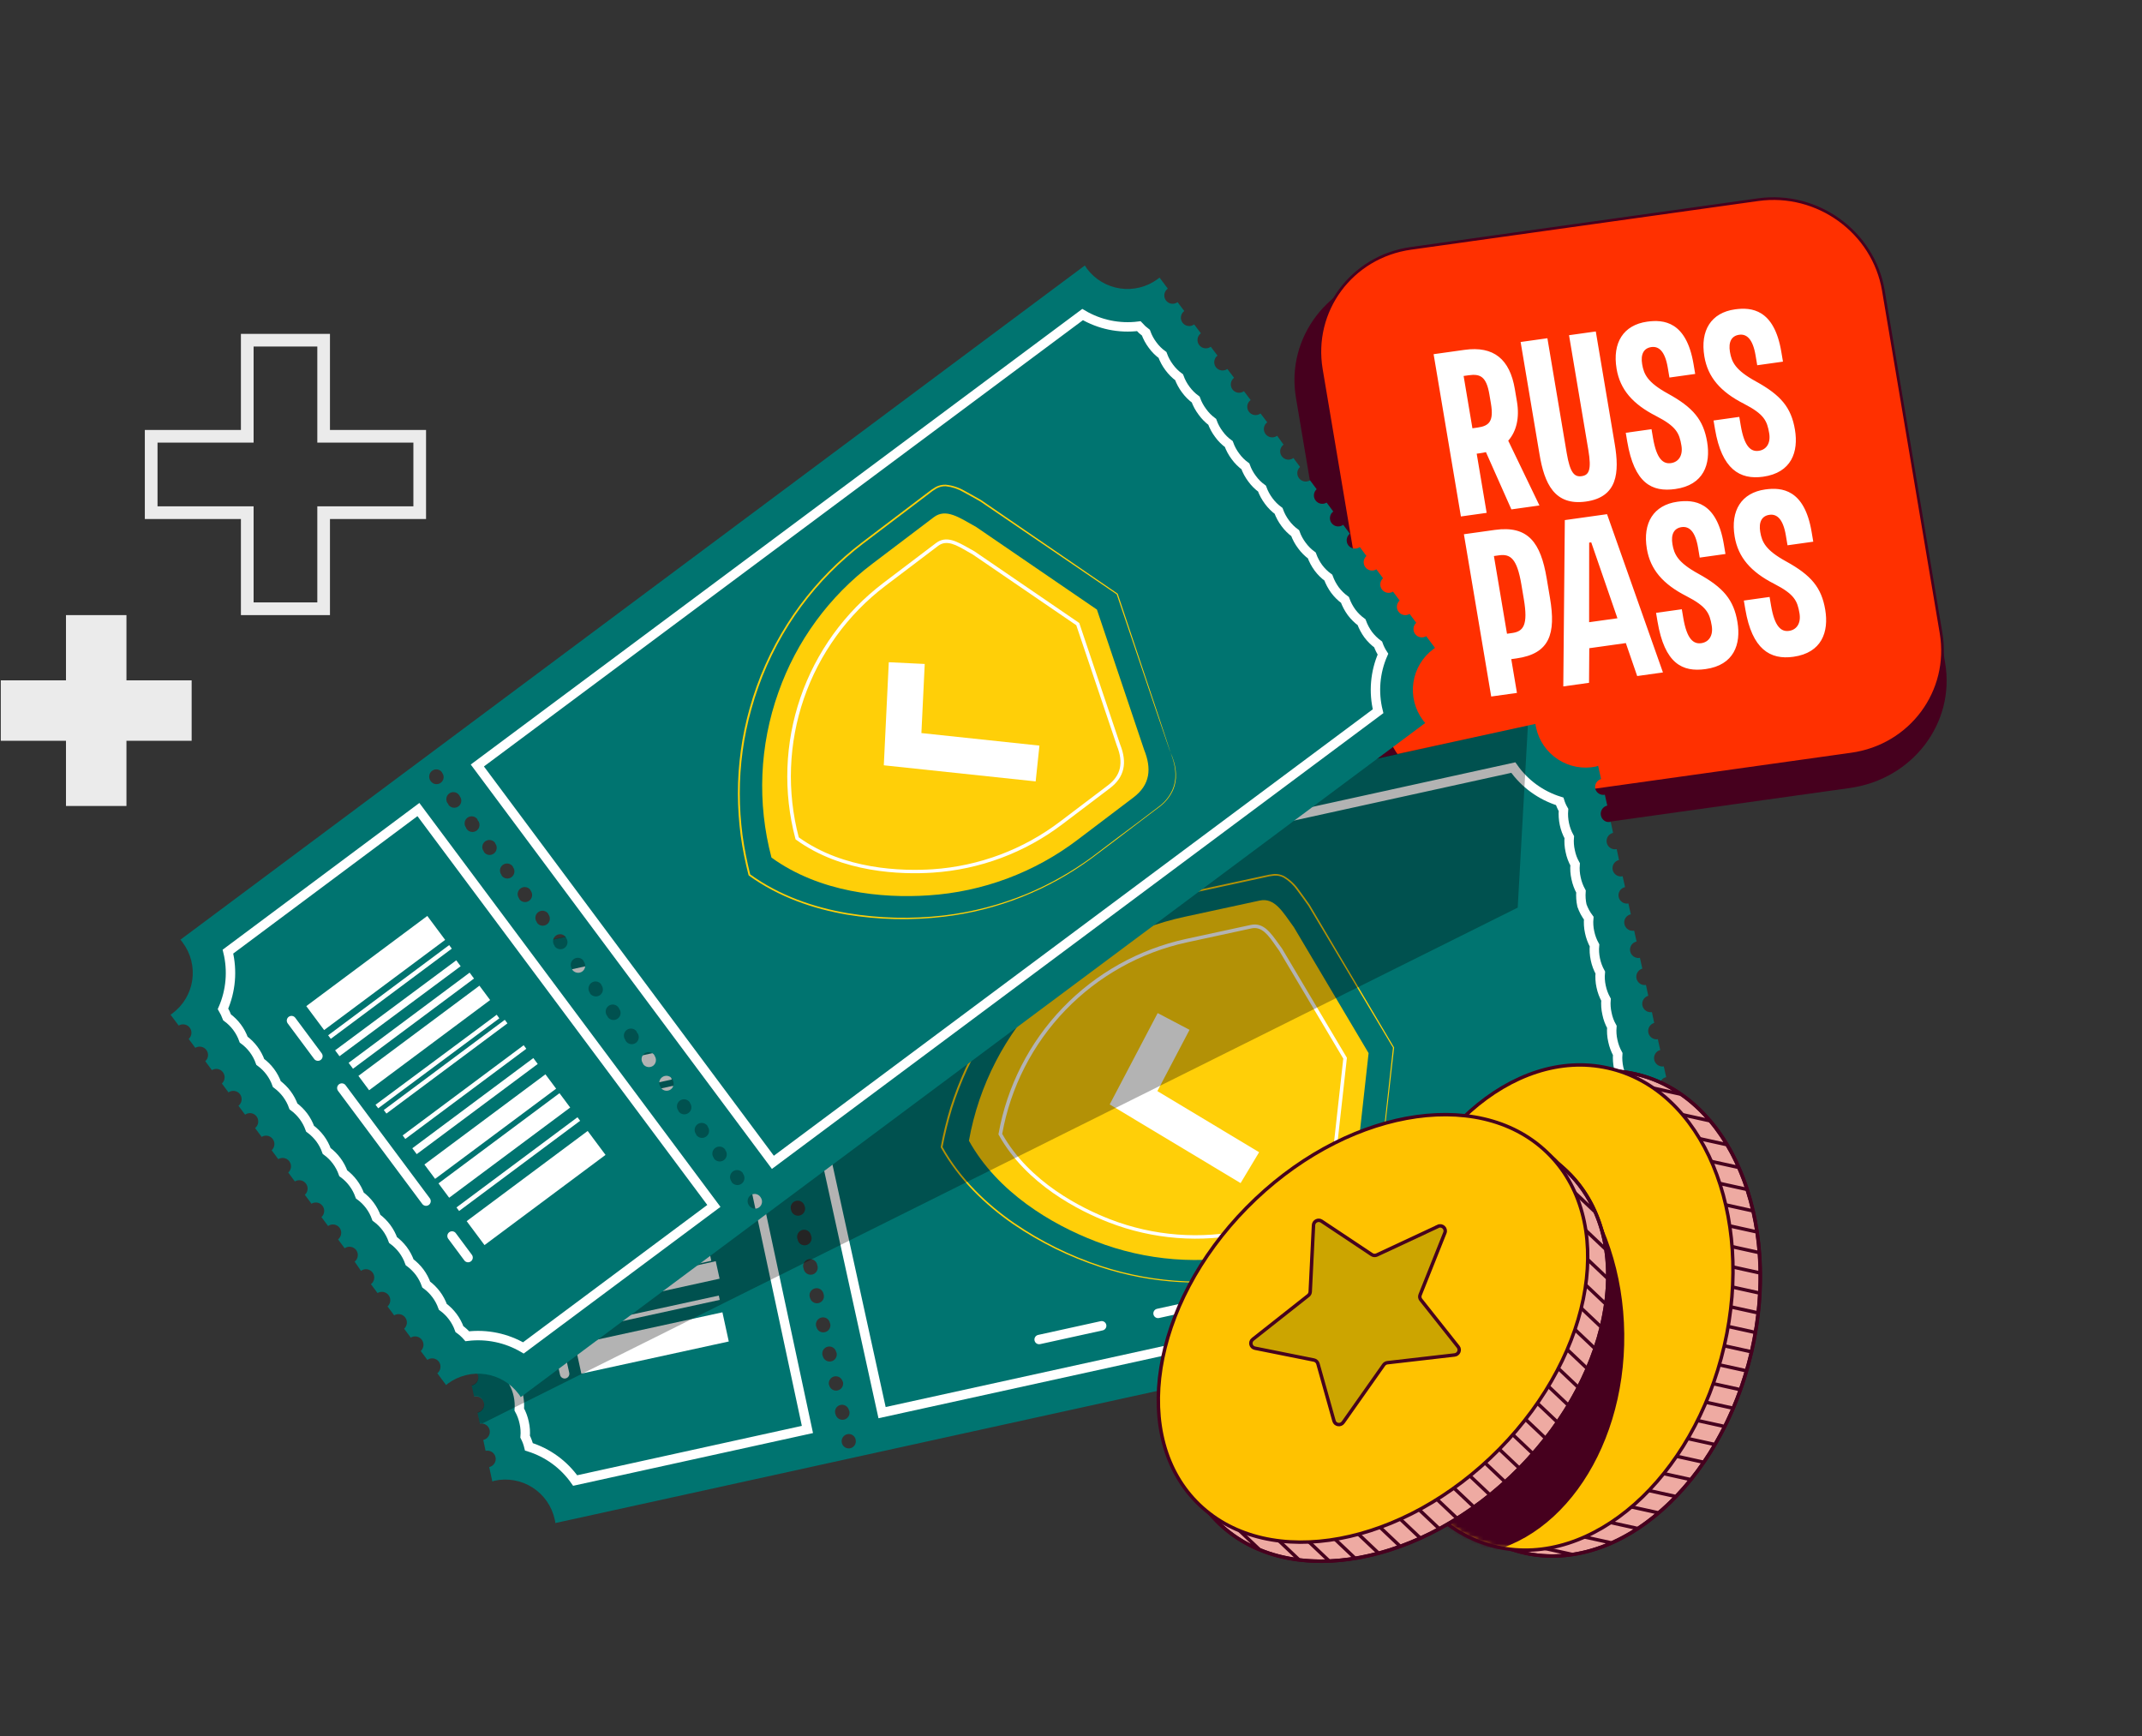 <svg width="496" height="402" viewBox="0 0 496 402" fill="none" xmlns="http://www.w3.org/2000/svg">
<rect x="0" y="0" width="496" height="402" fill="#333333" stroke="none"/>
<path d="M406.261 51.357L322.179 63.138C307.631 65.177 297.741 78.134 300.088 92.08L313.653 172.681C316 186.627 329.696 196.279 344.244 194.241L428.326 182.46C442.874 180.422 452.765 167.464 450.418 153.519L436.852 72.918C434.505 58.972 420.809 49.319 406.261 51.357Z" fill="#46001E"/>
<path d="M414.39 159.641C408.777 160.427 404.405 157.964 402.839 148.656L402.502 146.656L408.738 145.782L409.075 147.784C409.907 152.731 411.507 153.895 413.379 153.633C415.25 153.371 416.33 151.832 415.944 149.536C415.458 146.649 414.754 145.119 409.884 142.733C404.186 139.973 401.193 136.595 400.39 131.824C399.369 125.757 402.121 121.633 407.859 120.829C411.85 120.27 417.348 120.705 419.013 130.601L419.398 132.89L413.162 133.764L412.776 131.466C412.122 127.579 410.594 126.466 408.849 126.711C406.977 126.973 406.198 128.409 406.584 130.705C406.981 133.062 407.869 134.927 412.77 137.496C418.858 140.683 421.317 143.534 422.179 148.659C423.042 153.784 421.31 158.672 414.39 159.641ZM393.124 162.62C387.512 163.406 383.221 161.419 381.574 151.635L381.237 149.634L387.478 148.76L387.815 150.762C388.647 155.709 390.248 156.873 392.118 156.611C393.988 156.349 395.071 154.81 394.684 152.514C394.198 149.627 393.494 148.097 388.624 145.711C382.927 142.95 379.926 139.568 379.123 134.797C378.102 128.73 380.856 124.606 386.592 123.803C390.583 123.244 396.083 123.678 397.748 133.574L398.134 135.869L391.898 136.742L391.511 134.445C390.857 130.557 389.329 129.445 387.583 129.69C385.713 129.952 384.932 131.388 385.319 133.684C385.715 136.041 386.605 137.906 391.504 140.475C397.594 143.661 400.052 146.513 400.915 151.638C401.777 156.763 400.047 161.65 393.124 162.62ZM407.362 117.877C401.749 118.664 397.377 116.202 395.811 106.893L395.474 104.892L401.71 104.019L402.047 106.021C402.88 110.968 404.48 112.132 406.351 111.87C408.223 111.607 409.303 110.07 408.916 107.772C408.431 104.886 407.727 103.357 402.856 100.964C397.158 98.205 394.164 94.826 393.361 90.055C392.34 83.987 395.093 79.864 400.831 79.06C404.821 78.501 410.32 78.937 411.985 88.832L412.371 91.13L406.136 92.003L405.749 89.706C405.095 85.818 403.567 84.706 401.822 84.95C399.95 85.212 399.171 86.648 399.558 88.946C399.954 91.302 400.842 93.167 405.743 95.737C411.832 98.923 414.29 101.774 415.152 106.899C416.015 112.024 414.282 116.908 407.362 117.877ZM386.097 120.856C380.485 121.643 376.193 119.656 374.547 109.872L374.21 107.871L380.45 106.997L380.787 109C381.62 113.947 383.22 115.11 385.09 114.848C386.961 114.586 388.043 113.048 387.657 110.75C387.171 107.865 386.467 106.335 381.596 103.942C375.897 101.183 372.903 97.804 372.1 93.033C371.079 86.966 373.833 82.842 379.57 82.038C383.56 81.479 389.06 81.915 390.725 91.81L391.112 94.108L384.871 94.982L384.485 92.684C383.83 88.797 382.302 87.685 380.556 87.929C378.686 88.191 377.905 89.627 378.292 91.925C378.688 94.281 379.578 96.146 384.477 98.716C390.567 101.902 393.025 104.752 393.888 109.877C394.75 115.003 393.019 119.887 386.097 120.856ZM345.131 154.692L346.377 154.518C349.122 154.133 350.276 152.645 349.264 146.636L348.69 143.22C347.679 137.212 346.089 136.109 343.344 136.493L342.098 136.668L345.131 154.692ZM347.44 168.416L341.204 169.29L334.871 131.65L342.353 130.602C350.46 129.466 353.439 133.511 354.826 141.758L355.599 146.352C356.987 154.597 355.476 159.272 347.368 160.408L346.122 160.583L347.44 168.416ZM338.359 106.864L337.112 107.039L335.07 94.904L336.317 94.73C339.124 94.336 340.581 95.032 341.276 99.159L341.632 101.28C342.326 105.404 341.169 106.47 338.359 106.864ZM353.199 124.863L345.758 109.867C347.758 107.718 348.562 104.53 347.938 100.819L347.442 97.874C346.282 90.982 342.435 87.843 335.326 88.839L327.843 89.888L334.177 127.528L340.413 126.654L338.103 112.929L338.918 112.815C339.398 112.751 339.873 112.664 340.343 112.554L346.404 125.815L353.199 124.863ZM365.024 151.9L365.171 133.425L365.671 133.355L371.883 150.945L365.024 151.9ZM376.564 164.331L382.803 163.457L369.542 126.793L359.316 128.226L358.666 166.844L364.902 165.97L365.018 157.936L373.873 156.695L376.564 164.331ZM364.458 123.888C356.788 124.962 354.431 119.685 353.311 113.03L348.92 86.935L355.406 86.026L359.886 112.651C360.669 117.305 361.721 118.245 363.467 118.001C365.213 117.756 365.908 116.574 365.125 111.917L360.645 85.293L367.13 84.384L371.521 110.479C372.64 117.134 372.128 122.813 364.458 123.888Z" fill="#46001E"/>
<path d="M326.72 57.505L407.107 46.235C420.85 44.309 433.835 53.735 436.116 67.282L449.468 146.572C451.749 160.119 442.464 172.668 428.722 174.594L348.334 185.864C334.592 187.79 321.607 178.363 319.326 164.817L305.974 85.527C303.693 71.98 312.977 59.431 326.72 57.505Z" fill="#FF3000" stroke="#46001E" stroke-width="0.62"/>
<path d="M415.271 152.074C409.904 152.826 405.704 150.345 404.14 141.052L403.804 139.055L409.765 138.22L410.102 140.218C410.933 145.157 412.472 146.327 414.261 146.077C416.05 145.826 417.073 144.298 416.688 142.005C416.203 139.123 415.518 137.594 410.841 135.186C405.37 132.4 402.481 129.014 401.68 124.251C400.661 118.194 403.266 114.098 408.751 113.329C412.566 112.795 417.831 113.26 419.493 123.139L419.878 125.424L413.916 126.259L413.53 123.966C412.877 120.085 411.408 118.967 409.739 119.201C407.95 119.451 407.214 120.879 407.6 123.171C407.996 125.524 408.859 127.389 413.566 129.979C419.415 133.193 421.788 136.051 422.648 141.167C423.509 146.283 421.886 151.148 415.271 152.074ZM394.941 154.922C389.576 155.674 385.455 153.667 383.812 143.9L383.476 141.903L389.441 141.067L389.778 143.066C390.609 148.004 392.148 149.175 393.936 148.924C395.724 148.674 396.749 147.145 396.364 144.852C395.879 141.971 395.194 140.441 390.517 138.033C385.045 135.246 382.151 131.856 381.349 127.093C380.33 121.037 382.937 116.94 388.421 116.172C392.236 115.637 397.501 116.103 399.164 125.982L399.549 128.272L393.588 129.107L393.202 126.814C392.549 122.933 391.078 121.815 389.409 122.048C387.621 122.299 386.885 123.727 387.27 126.019C387.666 128.372 388.53 130.237 393.237 132.827C399.087 136.041 401.459 138.898 402.32 144.015C403.181 149.131 401.559 153.995 394.941 154.922ZM408.255 110.383C402.889 111.134 398.689 108.654 397.125 99.361L396.789 97.364L402.75 96.528L403.087 98.528C403.918 103.466 405.457 104.636 407.246 104.385C409.035 104.134 410.058 102.607 409.672 100.314C409.188 97.433 408.503 95.903 403.825 93.489C398.354 90.704 395.465 87.317 394.664 82.554C393.644 76.497 396.25 72.4 401.735 71.632C405.55 71.098 410.815 71.564 412.477 81.442L412.863 83.736L406.902 84.571L406.516 82.277C405.863 78.397 404.393 77.278 402.724 77.512C400.935 77.763 400.2 79.19 400.585 81.484C400.981 83.836 401.844 85.701 406.552 88.292C412.401 91.505 414.773 94.362 415.634 99.478C416.495 104.595 414.871 109.456 408.255 110.383ZM387.926 113.231C382.561 113.982 378.44 111.976 376.796 102.209L376.46 100.211L382.426 99.376L382.763 101.375C383.594 106.314 385.133 107.483 386.921 107.232C388.709 106.982 389.734 105.454 389.348 103.161C388.864 100.28 388.179 98.751 383.501 96.336C378.029 93.552 375.14 90.164 374.338 85.401C373.319 79.344 375.926 75.248 381.41 74.479C385.225 73.945 390.491 74.411 392.153 84.29L392.539 86.583L386.573 87.419L386.187 85.125C385.534 81.245 384.064 80.126 382.395 80.36C380.607 80.611 379.87 82.038 380.256 84.332C380.652 86.684 381.515 88.549 386.222 91.14C392.072 94.353 394.444 97.21 395.305 102.326C396.166 107.443 394.543 112.303 387.926 113.231ZM348.958 146.738L350.15 146.572C352.773 146.204 353.867 144.726 352.858 138.728L352.284 135.318C351.275 129.319 349.745 128.21 347.122 128.578L345.93 128.745L348.958 146.738ZM351.263 160.439L345.302 161.274L338.979 123.699L346.132 122.697C353.883 121.611 356.761 125.662 358.146 133.895L358.918 138.481C360.303 146.712 358.889 151.366 351.139 152.452L349.947 152.619L351.263 160.439ZM342.145 99L340.953 99.167L338.915 87.053L340.107 86.886C342.79 86.51 344.19 87.213 344.883 91.333L345.239 93.45C345.932 97.566 344.832 98.623 342.145 99ZM356.471 117.036L349.246 102.038C351.146 99.906 351.893 96.731 351.27 93.026L350.775 90.086C349.617 83.206 345.914 80.054 339.117 81.006L331.964 82.008L338.287 119.583L344.248 118.748L341.943 105.047L342.722 104.938C343.18 104.877 343.635 104.793 344.083 104.686L349.976 117.946L356.471 117.036ZM367.976 144.069L367.988 125.645L368.466 125.578L374.532 143.156L367.976 144.069ZM379.105 156.533L385.07 155.697L372.125 119.055L362.349 120.425L361.995 158.935L367.957 158.1L368.012 150.088L376.478 148.902L379.105 156.533ZM367.239 116.129C359.907 117.156 357.615 111.879 356.497 105.235L352.114 79.186L358.314 78.317L362.786 104.896C363.568 109.541 364.581 110.486 366.25 110.252C367.919 110.018 368.577 108.843 367.794 104.194L363.322 77.615L369.521 76.747L373.905 102.797C375.023 109.441 374.572 115.101 367.239 116.129Z" fill="white"/>
<path d="M370.742 180.383L370.066 177.306L369.596 177.481C366.557 178.124 363.388 177.537 360.781 175.847C358.175 174.158 356.344 171.504 355.691 168.468C355.619 168.188 355.568 167.904 355.539 167.617L353.88 167.976L324.814 174.357L131.18 216.865L100.435 223.612C100.563 223.866 100.663 224.133 100.73 224.41C101.063 225.914 101.095 227.47 100.825 228.987C100.555 230.504 99.989 231.953 99.158 233.251C98.328 234.548 97.249 235.67 95.985 236.55C94.72 237.43 93.294 238.053 91.789 238.381L91.318 238.555L91.994 241.632C92.489 241.54 93.001 241.644 93.421 241.922C93.841 242.201 94.137 242.632 94.245 243.124C94.303 243.372 94.31 243.628 94.267 243.879C94.224 244.13 94.13 244.369 93.993 244.583C93.855 244.797 93.675 244.981 93.465 245.124C93.255 245.267 93.018 245.366 92.769 245.416L93.329 247.931C93.826 247.838 94.339 247.941 94.763 248.217C95.186 248.494 95.486 248.923 95.601 249.415C95.656 249.662 95.661 249.918 95.616 250.168C95.571 250.417 95.478 250.656 95.34 250.869C95.203 251.082 95.025 251.266 94.816 251.41C94.607 251.554 94.372 251.655 94.124 251.707L94.664 254.229C94.911 254.174 95.166 254.169 95.415 254.213C95.665 254.256 95.903 254.349 96.116 254.485C96.33 254.62 96.514 254.797 96.66 255.004C96.805 255.211 96.908 255.445 96.963 255.692C97.018 255.939 97.023 256.194 96.98 256.443C96.936 256.693 96.843 256.931 96.708 257.144C96.572 257.358 96.395 257.542 96.188 257.688C95.981 257.833 95.747 257.936 95.5 257.991L96.04 260.513C96.539 260.402 97.061 260.494 97.492 260.768C97.923 261.042 98.228 261.477 98.339 261.975C98.45 262.474 98.358 262.997 98.084 263.428C97.809 263.859 97.375 264.163 96.876 264.274L97.436 266.789C97.684 266.735 97.939 266.731 98.189 266.776C98.438 266.821 98.676 266.915 98.888 267.052C99.101 267.189 99.285 267.367 99.429 267.575C99.573 267.783 99.675 268.018 99.729 268.265C99.782 268.513 99.787 268.768 99.742 269.018C99.696 269.267 99.602 269.505 99.465 269.717C99.328 269.93 99.151 270.114 98.942 270.258C98.734 270.402 98.5 270.504 98.252 270.558L98.812 273.072C99.312 272.964 99.835 273.059 100.264 273.336C100.694 273.613 100.997 274.049 101.105 274.549C101.213 275.049 101.118 275.571 100.841 276.001C100.564 276.431 100.128 276.733 99.628 276.841L100.188 279.356C100.688 279.248 101.211 279.342 101.64 279.619C102.07 279.896 102.373 280.333 102.481 280.832C102.589 281.332 102.494 281.854 102.217 282.284C101.941 282.714 101.504 283.017 101.004 283.125L101.564 285.639C101.811 285.584 102.067 285.579 102.316 285.622C102.565 285.666 102.803 285.759 103.017 285.894C103.23 286.03 103.415 286.207 103.56 286.414C103.705 286.621 103.808 286.855 103.863 287.102C103.918 287.349 103.924 287.604 103.88 287.853C103.836 288.103 103.744 288.341 103.608 288.554C103.472 288.768 103.296 288.952 103.089 289.097C102.882 289.243 102.648 289.346 102.401 289.401L102.933 291.902C103.42 291.826 103.918 291.938 104.326 292.216C104.733 292.494 105.02 292.916 105.127 293.398C105.235 293.879 105.155 294.383 104.904 294.808C104.653 295.233 104.25 295.546 103.777 295.684L104.309 298.186C104.796 298.11 105.294 298.222 105.702 298.5C106.109 298.777 106.396 299.2 106.503 299.681C106.611 300.163 106.531 300.667 106.28 301.091C106.029 301.516 105.626 301.829 105.153 301.968L105.705 304.462C106.197 304.381 106.7 304.492 107.112 304.772C107.523 305.052 107.812 305.479 107.917 305.965C108.023 306.452 107.938 306.96 107.679 307.385C107.421 307.811 107.009 308.121 106.529 308.251L107.081 310.745C107.573 310.664 108.076 310.775 108.488 311.055C108.899 311.335 109.188 311.762 109.293 312.249C109.399 312.735 109.314 313.243 109.055 313.669C108.797 314.094 108.385 314.404 107.905 314.535L108.457 317.029C108.953 316.936 109.465 317.04 109.885 317.319C110.305 317.597 110.601 318.028 110.709 318.52C110.767 318.768 110.774 319.025 110.731 319.276C110.687 319.526 110.594 319.765 110.456 319.979C110.319 320.193 110.139 320.377 109.929 320.52C109.719 320.664 109.482 320.763 109.232 320.813L109.793 323.327C110.29 323.235 110.803 323.337 111.226 323.614C111.65 323.89 111.95 324.319 112.065 324.811C112.119 325.059 112.124 325.315 112.08 325.564C112.035 325.814 111.941 326.052 111.804 326.265C111.667 326.479 111.489 326.662 111.28 326.806C111.071 326.95 110.836 327.051 110.588 327.104L111.128 329.626C111.351 329.579 111.582 329.581 111.804 329.631C112.186 329.692 112.54 329.866 112.821 330.131C113.102 330.396 113.297 330.74 113.379 331.118C113.484 331.617 113.387 332.138 113.111 332.567C112.835 332.996 112.401 333.299 111.903 333.41L112.442 335.932C112.941 335.821 113.464 335.913 113.895 336.187C114.326 336.462 114.63 336.896 114.741 337.395C114.852 337.893 114.76 338.416 114.486 338.847C114.212 339.278 113.777 339.583 113.279 339.694L114.004 343.031L114.475 342.856C115.979 342.524 117.535 342.492 119.052 342.762C120.569 343.031 122.018 343.598 123.316 344.428C124.614 345.259 125.735 346.338 126.615 347.602C127.496 348.867 128.118 350.293 128.446 351.798C128.529 352.075 128.58 352.361 128.599 352.649L159.324 345.909L352.957 303.401L383.703 296.654C383.584 296.396 383.485 296.13 383.407 295.857C383.077 294.35 383.047 292.793 383.319 291.275C383.59 289.757 384.159 288.308 384.991 287.01C385.823 285.711 386.903 284.59 388.169 283.709C389.435 282.829 390.863 282.206 392.369 281.877L392.819 281.711L392.094 278.373C391.847 278.428 391.591 278.434 391.342 278.39C391.093 278.346 390.855 278.254 390.641 278.118C390.21 277.844 389.906 277.41 389.795 276.911C389.684 276.412 389.776 275.89 390.05 275.458C390.324 275.027 390.758 274.723 391.257 274.612L390.718 272.09C390.219 272.201 389.696 272.109 389.265 271.835C388.834 271.56 388.53 271.126 388.419 270.627C388.308 270.128 388.4 269.606 388.674 269.175C388.948 268.744 389.382 268.439 389.881 268.328L389.342 265.806C388.844 265.911 388.324 265.813 387.898 265.535C387.472 265.256 387.174 264.82 387.07 264.322C386.959 263.821 387.051 263.296 387.326 262.862C387.602 262.429 388.038 262.122 388.539 262.009L387.978 259.495C387.482 259.593 386.968 259.491 386.546 259.212C386.124 258.933 385.83 258.498 385.727 258.003C385.616 257.502 385.708 256.977 385.984 256.543C386.259 256.11 386.695 255.803 387.196 255.69L386.636 253.176C386.136 253.284 385.614 253.189 385.184 252.912C384.754 252.635 384.451 252.199 384.343 251.699C384.235 251.199 384.33 250.677 384.607 250.247C384.884 249.817 385.32 249.515 385.82 249.407L385.267 246.913C384.776 246.993 384.273 246.882 383.861 246.603C383.45 246.323 383.161 245.895 383.055 245.409C382.95 244.923 383.035 244.414 383.293 243.989C383.552 243.564 383.963 243.254 384.444 243.123L383.891 240.629C383.404 240.705 382.906 240.593 382.498 240.315C382.091 240.038 381.804 239.615 381.697 239.134C381.589 238.652 381.669 238.148 381.92 237.724C382.171 237.299 382.574 236.986 383.047 236.847L382.515 234.346C382.028 234.422 381.53 234.31 381.122 234.032C380.715 233.754 380.428 233.332 380.321 232.85C380.213 232.369 380.293 231.865 380.544 231.44C380.795 231.015 381.198 230.702 381.671 230.564L381.139 228.062C380.652 228.138 380.154 228.026 379.746 227.748C379.339 227.471 379.052 227.048 378.945 226.567C378.837 226.085 378.917 225.581 379.168 225.157C379.419 224.732 379.822 224.419 380.295 224.28L379.743 221.786C379.247 221.879 378.735 221.774 378.315 221.496C377.895 221.218 377.599 220.787 377.491 220.295C377.436 220.047 377.431 219.791 377.476 219.542C377.521 219.292 377.614 219.054 377.752 218.841C377.889 218.627 378.067 218.444 378.276 218.3C378.485 218.156 378.72 218.055 378.968 218.002L378.408 215.488C377.912 215.58 377.4 215.476 376.98 215.197C376.56 214.919 376.264 214.488 376.156 213.996C376.098 213.748 376.091 213.491 376.134 213.241C376.178 212.99 376.271 212.751 376.409 212.537C376.546 212.323 376.726 212.139 376.936 211.996C377.146 211.853 377.383 211.753 377.633 211.703L377.073 209.189C376.577 209.281 376.065 209.177 375.645 208.899C375.225 208.62 374.929 208.19 374.821 207.697C374.766 207.45 374.761 207.194 374.806 206.944C374.851 206.695 374.944 206.456 375.081 206.243C375.219 206.03 375.397 205.846 375.606 205.702C375.814 205.559 376.05 205.457 376.298 205.405L375.737 202.89C375.49 202.945 375.235 202.951 374.986 202.907C374.737 202.863 374.498 202.771 374.285 202.635C373.854 202.361 373.549 201.927 373.439 201.428C373.328 200.929 373.419 200.407 373.694 199.975C373.968 199.544 374.402 199.24 374.901 199.129L374.361 196.607C374.114 196.662 373.859 196.668 373.61 196.624C373.361 196.58 373.122 196.488 372.909 196.352C372.696 196.216 372.511 196.039 372.366 195.832C372.22 195.625 372.117 195.391 372.062 195.144C372.008 194.897 372.002 194.642 372.046 194.393C372.089 194.144 372.182 193.905 372.318 193.692C372.453 193.479 372.63 193.294 372.837 193.149C373.044 193.003 373.278 192.9 373.525 192.845L372.985 190.323C372.487 190.428 371.968 190.33 371.542 190.052C371.116 189.773 370.818 189.337 370.713 188.839C370.603 188.338 370.695 187.813 370.97 187.379C371.246 186.946 371.681 186.639 372.182 186.526L371.622 184.012C371.126 184.11 370.611 184.008 370.19 183.729C369.768 183.45 369.474 183.015 369.371 182.52C369.305 182.059 369.407 181.589 369.658 181.196C369.91 180.804 370.295 180.515 370.742 180.383ZM169.608 210.758C169.814 210.708 170.027 210.699 170.235 210.732C170.444 210.765 170.644 210.839 170.823 210.95C171.003 211.061 171.159 211.206 171.282 211.378C171.405 211.55 171.492 211.744 171.539 211.95C171.591 212.354 171.49 212.763 171.256 213.097C171.022 213.431 170.672 213.665 170.275 213.754C169.877 213.843 169.461 213.781 169.107 213.579C168.752 213.378 168.486 213.051 168.361 212.664C168.302 212.25 168.398 211.83 168.629 211.482C168.861 211.134 169.212 210.884 169.616 210.779L169.608 210.758ZM169.797 219.297C169.704 218.872 169.783 218.427 170.018 218.061C170.254 217.694 170.624 217.436 171.05 217.343C171.475 217.25 171.92 217.33 172.286 217.565C172.652 217.8 172.911 218.171 173.003 218.597L173.079 218.801C173.172 219.226 173.092 219.671 172.857 220.037C172.622 220.404 172.251 220.662 171.826 220.755C171.401 220.848 170.956 220.768 170.59 220.533C170.223 220.298 169.965 219.927 169.872 219.502L169.797 219.297ZM171.291 226.025C171.198 225.604 171.276 225.163 171.507 224.798C171.738 224.434 172.103 224.175 172.524 224.079C172.734 224.032 172.952 224.028 173.164 224.066C173.377 224.103 173.58 224.183 173.761 224.299C173.943 224.416 174.1 224.567 174.222 224.744C174.345 224.922 174.432 225.121 174.477 225.332L174.553 225.537C174.599 225.747 174.603 225.965 174.565 226.177C174.527 226.389 174.448 226.592 174.331 226.773C174.215 226.955 174.064 227.111 173.887 227.234C173.71 227.357 173.511 227.445 173.3 227.491C173.089 227.537 172.872 227.541 172.66 227.503C172.448 227.464 172.245 227.385 172.064 227.269C171.882 227.152 171.726 227.001 171.602 226.824C171.479 226.647 171.392 226.448 171.346 226.237L171.291 226.025ZM172.772 232.781C172.724 232.573 172.717 232.356 172.753 232.145C172.788 231.933 172.866 231.731 172.981 231.55C173.095 231.369 173.245 231.212 173.421 231.089C173.597 230.967 173.795 230.88 174.005 230.835C174.216 230.789 174.434 230.784 174.646 230.822C174.858 230.86 175.061 230.939 175.243 231.055C175.424 231.172 175.581 231.323 175.704 231.5C175.827 231.678 175.913 231.878 175.959 232.089L176.035 232.293C176.128 232.718 176.048 233.163 175.813 233.529C175.578 233.896 175.207 234.154 174.782 234.247C174.356 234.34 173.912 234.26 173.545 234.025C173.179 233.79 172.921 233.419 172.828 232.994L172.772 232.781ZM174.246 239.517C174.158 239.092 174.24 238.65 174.474 238.284C174.708 237.919 175.077 237.66 175.5 237.563C175.923 237.475 176.364 237.559 176.726 237.795C177.089 238.031 177.343 238.401 177.433 238.824L177.509 239.029C177.555 239.239 177.559 239.457 177.521 239.669C177.483 239.881 177.403 240.084 177.287 240.265C177.17 240.447 177.019 240.603 176.842 240.726C176.666 240.849 176.466 240.937 176.255 240.983C176.045 241.028 175.827 241.033 175.615 240.994C175.403 240.956 175.2 240.877 175.019 240.761C174.838 240.644 174.681 240.493 174.558 240.316C174.435 240.139 174.348 239.94 174.302 239.729L174.246 239.517ZM175.728 246.273C175.632 245.849 175.709 245.404 175.941 245.037C176.174 244.669 176.543 244.409 176.967 244.313C177.391 244.218 177.836 244.295 178.204 244.527C178.571 244.759 178.832 245.128 178.927 245.552L179.011 245.777C179.099 246.201 179.015 246.642 178.779 247.004C178.543 247.367 178.173 247.621 177.75 247.711C177.542 247.76 177.326 247.766 177.115 247.73C176.905 247.693 176.704 247.615 176.524 247.499C176.344 247.383 176.19 247.233 176.069 247.056C175.949 246.879 175.866 246.68 175.824 246.47L175.728 246.273ZM177.202 253.009C177.156 252.799 177.152 252.581 177.19 252.369C177.228 252.157 177.307 251.954 177.424 251.773C177.54 251.591 177.691 251.435 177.868 251.312C178.045 251.189 178.244 251.101 178.455 251.055C178.666 251.009 178.883 251.005 179.095 251.044C179.307 251.082 179.51 251.161 179.691 251.277C179.873 251.394 180.03 251.545 180.153 251.722C180.276 251.899 180.363 252.098 180.409 252.309L180.485 252.513C180.533 252.722 180.54 252.939 180.504 253.15C180.469 253.361 180.391 253.564 180.276 253.745C180.162 253.926 180.012 254.083 179.836 254.205C179.66 254.328 179.462 254.414 179.252 254.459C179.041 254.506 178.823 254.511 178.611 254.473C178.399 254.435 178.196 254.356 178.014 254.239C177.833 254.123 177.676 253.971 177.553 253.794C177.43 253.617 177.344 253.417 177.298 253.206L177.202 253.009ZM178.683 259.765C178.637 259.555 178.632 259.337 178.67 259.125C178.708 258.912 178.787 258.709 178.904 258.528C179.02 258.346 179.171 258.19 179.348 258.067C179.526 257.944 179.726 257.857 179.937 257.812C180.145 257.763 180.362 257.756 180.573 257.792C180.785 257.828 180.987 257.905 181.168 258.02C181.349 258.135 181.506 258.284 181.629 258.46C181.751 258.636 181.838 258.835 181.883 259.044L181.958 259.249C182.01 259.653 181.909 260.062 181.675 260.396C181.441 260.729 181.091 260.964 180.694 261.053C180.296 261.142 179.88 261.08 179.526 260.878C179.172 260.676 178.906 260.35 178.78 259.962L178.683 259.765ZM180.157 266.501C180.064 266.076 180.144 265.631 180.379 265.265C180.496 265.083 180.647 264.927 180.823 264.804C181 264.68 181.2 264.593 181.41 264.547C181.621 264.501 181.839 264.497 182.051 264.536C182.263 264.574 182.465 264.653 182.647 264.769C182.828 264.886 182.985 265.037 183.108 265.214C183.231 265.391 183.318 265.59 183.364 265.801L183.44 266.005C183.533 266.43 183.453 266.875 183.218 267.242C182.983 267.608 182.612 267.866 182.187 267.959C181.762 268.052 181.317 267.972 180.95 267.737C180.584 267.502 180.326 267.131 180.233 266.706L180.157 266.501ZM181.652 273.229C181.598 272.822 181.699 272.41 181.935 272.075C182.171 271.739 182.525 271.504 182.926 271.417C183.327 271.33 183.746 271.396 184.1 271.604C184.455 271.811 184.718 272.144 184.838 272.536L184.914 272.741C184.961 272.952 184.965 273.169 184.927 273.382C184.89 273.594 184.81 273.797 184.694 273.979C184.577 274.16 184.426 274.317 184.249 274.44C184.072 274.563 183.872 274.649 183.661 274.695C183.452 274.744 183.235 274.75 183.024 274.715C182.812 274.679 182.61 274.601 182.429 274.487C182.248 274.372 182.091 274.222 181.969 274.046C181.846 273.87 181.76 273.672 181.715 273.462L181.652 273.229ZM183.133 279.986C183.084 279.777 183.078 279.56 183.113 279.349C183.149 279.137 183.226 278.935 183.341 278.754C183.456 278.573 183.606 278.416 183.782 278.294C183.958 278.171 184.156 278.085 184.366 278.039C184.577 277.993 184.794 277.988 185.007 278.026C185.219 278.064 185.422 278.143 185.603 278.26C185.785 278.376 185.942 278.527 186.065 278.705C186.188 278.882 186.274 279.082 186.32 279.293L186.395 279.497C186.488 279.922 186.409 280.367 186.174 280.734C185.939 281.1 185.568 281.358 185.142 281.451C184.717 281.544 184.272 281.464 183.906 281.229C183.54 280.994 183.281 280.623 183.189 280.198L183.133 279.986ZM184.607 286.721C184.519 286.296 184.601 285.854 184.835 285.489C185.069 285.123 185.437 284.865 185.86 284.768C186.284 284.68 186.725 284.763 187.087 284.999C187.449 285.235 187.703 285.605 187.794 286.028L187.869 286.233C187.936 286.449 187.956 286.677 187.93 286.902C187.904 287.127 187.831 287.344 187.717 287.539C187.603 287.734 187.449 287.904 187.266 288.036C187.083 288.169 186.874 288.263 186.653 288.311C186.432 288.359 186.203 288.361 185.981 288.316C185.759 288.271 185.549 288.181 185.364 288.051C185.179 287.92 185.023 287.753 184.906 287.56C184.788 287.366 184.713 287.15 184.683 286.926L184.607 286.721ZM198.138 333.378C198.231 333.803 198.152 334.248 197.916 334.614C197.681 334.981 197.311 335.239 196.885 335.332C196.46 335.425 196.015 335.345 195.649 335.11C195.282 334.875 195.024 334.504 194.932 334.079C194.837 333.65 194.913 333.202 195.144 332.829C195.376 332.456 195.744 332.189 196.17 332.084C196.585 331.982 197.025 332.05 197.39 332.272C197.756 332.494 198.019 332.852 198.121 333.268L198.138 333.378ZM196.682 326.752C196.775 327.177 196.695 327.622 196.46 327.989C196.225 328.355 195.854 328.613 195.429 328.706C195.004 328.799 194.559 328.719 194.192 328.484C193.826 328.249 193.568 327.878 193.475 327.453L193.399 327.248C193.35 327.039 193.344 326.823 193.379 326.611C193.415 326.4 193.493 326.198 193.607 326.016C193.722 325.835 193.872 325.679 194.048 325.556C194.224 325.433 194.422 325.347 194.632 325.302C194.843 325.255 195.06 325.251 195.273 325.289C195.485 325.326 195.688 325.406 195.87 325.522C196.051 325.639 196.208 325.79 196.331 325.967C196.454 326.144 196.54 326.344 196.586 326.555L196.682 326.752ZM195.2 319.996C195.247 320.207 195.252 320.424 195.214 320.637C195.176 320.849 195.097 321.052 194.98 321.233C194.864 321.415 194.713 321.572 194.535 321.695C194.358 321.818 194.158 321.904 193.947 321.95C193.526 322.042 193.085 321.965 192.72 321.734C192.356 321.503 192.097 321.137 192.001 320.717L191.925 320.512C191.874 320.108 191.975 319.699 192.208 319.366C192.442 319.032 192.792 318.798 193.19 318.708C193.588 318.619 194.004 318.681 194.358 318.883C194.712 319.085 194.978 319.411 195.104 319.799L195.2 319.996ZM193.727 313.26C193.819 313.685 193.74 314.13 193.505 314.497C193.27 314.863 192.899 315.121 192.473 315.214C192.048 315.307 191.603 315.227 191.237 314.992C190.871 314.757 190.613 314.386 190.52 313.961L190.444 313.756C190.351 313.335 190.429 312.894 190.66 312.529C190.89 312.165 191.256 311.906 191.677 311.81C191.887 311.763 192.105 311.759 192.317 311.796C192.53 311.834 192.733 311.914 192.914 312.03C193.096 312.147 193.252 312.298 193.375 312.475C193.498 312.652 193.585 312.852 193.63 313.063L193.727 313.26ZM192.253 306.524C192.341 306.948 192.257 307.389 192.021 307.751C191.785 308.113 191.415 308.367 190.992 308.458C190.783 308.507 190.567 308.513 190.355 308.478C190.144 308.442 189.941 308.364 189.76 308.25C189.579 308.135 189.422 307.985 189.3 307.809C189.177 307.633 189.091 307.435 189.046 307.225L188.97 307.02C188.923 306.81 188.919 306.592 188.956 306.38C188.994 306.167 189.074 305.964 189.19 305.783C189.306 305.601 189.458 305.445 189.635 305.322C189.812 305.199 190.012 305.112 190.223 305.067C190.432 305.018 190.648 305.011 190.86 305.047C191.071 305.082 191.274 305.16 191.455 305.275C191.636 305.39 191.792 305.539 191.915 305.715C192.038 305.891 192.124 306.09 192.169 306.299L192.253 306.524ZM190.751 299.776C190.799 299.985 190.806 300.201 190.771 300.413C190.735 300.624 190.657 300.826 190.543 301.007C190.428 301.189 190.278 301.345 190.102 301.468C189.926 301.59 189.728 301.677 189.518 301.722C189.307 301.769 189.09 301.773 188.877 301.735C188.665 301.698 188.462 301.618 188.28 301.502C188.099 301.385 187.942 301.234 187.819 301.057C187.696 300.879 187.61 300.68 187.564 300.469L187.488 300.264C187.395 299.839 187.475 299.394 187.71 299.028C187.945 298.661 188.316 298.403 188.741 298.31C189.167 298.218 189.612 298.297 189.978 298.532C190.344 298.767 190.602 299.138 190.695 299.564L190.751 299.776ZM189.277 293.04C189.343 293.256 189.364 293.484 189.337 293.709C189.311 293.934 189.239 294.151 189.124 294.346C189.01 294.541 188.856 294.711 188.673 294.843C188.49 294.976 188.281 295.07 188.06 295.118C187.839 295.166 187.61 295.168 187.388 295.123C187.167 295.078 186.956 294.988 186.771 294.858C186.586 294.727 186.43 294.56 186.313 294.367C186.196 294.173 186.12 293.957 186.09 293.733L186.007 293.508C185.921 293.156 185.965 292.784 186.131 292.462C186.237 292.234 186.394 292.033 186.589 291.876C186.785 291.719 187.015 291.609 187.26 291.554C187.484 291.513 187.713 291.515 187.937 291.559C188.246 291.624 188.531 291.776 188.758 291.997C188.984 292.218 189.142 292.499 189.214 292.807L189.277 293.04Z" fill="#007470"/>
<path d="M162.969 218.828L109.187 230.65C108.35 235.123 106.068 239.197 102.692 242.249C102.801 243.011 102.822 243.784 102.755 244.552C103.282 245.506 103.663 246.533 103.885 247.599C104.118 248.664 104.193 249.757 104.111 250.843C104.638 251.797 105.019 252.824 105.241 253.891C105.484 254.953 105.56 256.048 105.467 257.134C106.005 258.082 106.386 259.112 106.597 260.182C106.839 261.245 106.915 262.339 106.822 263.425C107.349 264.379 107.73 265.406 107.952 266.473C108.172 267.535 108.239 268.622 108.15 269.703C108.681 270.663 109.065 271.697 109.287 272.771C109.517 273.832 109.584 274.921 109.485 276.002C110.012 276.956 110.392 277.983 110.615 279.049C110.851 280.116 110.92 281.213 110.82 282.301C111.347 283.254 111.728 284.282 111.95 285.348C112.182 286.413 112.258 287.505 112.175 288.592C112.694 289.549 113.074 290.575 113.306 291.639C113.548 292.702 113.624 293.796 113.531 294.883C114.069 295.831 114.451 296.86 114.661 297.93C114.904 298.993 114.98 300.087 114.887 301.174C115.413 302.127 115.794 303.155 116.017 304.221C116.242 305.289 116.311 306.384 116.222 307.472C116.749 308.426 117.129 309.453 117.352 310.52C117.588 311.587 117.657 312.683 117.557 313.771C118.084 314.725 118.465 315.752 118.687 316.819C118.923 317.885 118.992 318.982 118.892 320.07C119.419 321.023 119.8 322.051 120.022 323.117C120.254 324.182 120.33 325.274 120.248 326.361C120.774 327.314 121.155 328.342 121.378 329.408C121.62 330.471 121.696 331.566 121.603 332.652C121.986 333.399 122.279 334.188 122.475 335.004C126.811 336.346 130.578 339.09 133.185 342.805L186.967 330.983L162.969 218.828Z" stroke="white" stroke-width="2.181" stroke-miterlimit="10"/>
<path d="M366.314 209.665C366.082 208.601 366.006 207.508 366.089 206.422C365.562 205.468 365.181 204.441 364.958 203.374C364.716 202.311 364.64 201.217 364.733 200.13C364.195 199.182 363.813 198.153 363.603 197.083C363.36 196.02 363.284 194.926 363.377 193.839C362.851 192.886 362.47 191.858 362.247 190.792C362.022 189.724 361.953 188.629 362.042 187.541C361.673 186.91 361.378 186.239 361.161 185.541C356.812 184.202 353.034 181.453 350.423 177.727L179.703 215.205L204.251 327.086L374.971 289.608C375.784 285.134 378.062 281.056 381.445 278.017C381.654 276.083 381.21 274.135 380.184 272.482C379.959 271.414 379.889 270.319 379.979 269.231C379.452 268.278 379.071 267.25 378.849 266.184C378.613 265.117 378.544 264.02 378.644 262.933C378.117 261.979 377.736 260.952 377.514 259.885C377.278 258.818 377.209 257.722 377.309 256.634C376.782 255.68 376.401 254.653 376.179 253.586C375.947 252.522 375.871 251.429 375.953 250.343C375.435 249.385 375.055 248.359 374.823 247.295C374.591 246.231 374.515 245.138 374.598 244.052C374.071 243.098 373.69 242.071 373.468 241.004C373.225 239.941 373.149 238.847 373.242 237.761C372.704 236.812 372.323 235.783 372.112 234.713C371.87 233.65 371.793 232.556 371.887 231.47C371.36 230.516 370.979 229.489 370.757 228.422C370.523 227.362 370.456 226.272 370.559 225.192C370.028 224.232 369.644 223.198 369.421 222.123C369.191 221.063 369.125 219.974 369.224 218.893C368.697 217.939 368.316 216.912 368.094 215.845C367.858 214.779 367.789 213.682 367.889 212.594C367.217 211.704 366.686 210.716 366.314 209.665Z" stroke="white" stroke-width="2.181" stroke-miterlimit="10"/>
<path d="M205.596 218.587L207.061 225.675L214.057 224.151L212.503 217.072L217.025 216.093L220.84 233.408L216.297 234.395L214.853 227.741L207.864 229.285L209.308 235.939L204.793 236.939L200.991 219.596L205.596 218.587Z" fill="white"/>
<path d="M234.258 221.337L236.125 229.951L231.822 230.895L231.496 229.388C231.134 230.085 230.61 230.685 229.968 231.137C229.326 231.59 228.585 231.882 227.807 231.989C227.238 232.181 226.634 232.25 226.036 232.191C225.438 232.132 224.86 231.946 224.339 231.646C223.818 231.346 223.368 230.939 223.017 230.451C222.666 229.963 222.423 229.407 222.304 228.818C221.756 226.275 223.234 224.424 226.548 223.637L230.016 222.887L229.963 222.744C229.699 221.469 228.652 220.903 226.981 221.29C225.604 221.668 224.319 222.327 223.208 223.224L221.351 220.539C223.093 219.166 225.119 218.199 227.283 217.711C231.005 216.959 233.562 218.268 234.258 221.337ZM230.853 226.462L230.587 225.304L227.962 225.882C226.736 226.15 226.203 226.72 226.414 227.666C226.625 228.611 227.425 229.013 228.549 228.782C229.131 228.693 229.669 228.419 230.084 228.002C230.498 227.584 230.768 227.044 230.853 226.462Z" fill="white"/>
<path d="M239.606 210.047L243.642 228.397L239.331 229.321L235.303 210.991L239.606 210.047Z" fill="white"/>
<path d="M260.328 268.439L306.416 258.329" stroke="white" stroke-width="2.181" stroke-linecap="round" stroke-linejoin="round"/>
<path d="M268.158 304.111L314.246 294.002" stroke="white" stroke-width="2.181" stroke-linecap="round" stroke-linejoin="round"/>
<path d="M328.441 290.878L337.288 288.947" stroke="white" stroke-width="2.181" stroke-linecap="round" stroke-linejoin="round"/>
<path d="M255.101 306.975L240.623 310.157" stroke="white" stroke-width="2.181" stroke-linecap="round" stroke-linejoin="round"/>
<path d="M120.254 270.287L127.24 302.177" stroke="white" stroke-width="2.181" stroke-linecap="round" stroke-linejoin="round"/>
<path d="M129.397 312.01L130.746 318.094" stroke="white" stroke-width="2.181" stroke-linecap="round" stroke-linejoin="round"/>
<path d="M118.255 261.257L116.058 251.253" stroke="white" stroke-width="2.181" stroke-linecap="round" stroke-linejoin="round"/>
<path d="M154.07 243.2L119.93 250.641L121.402 257.396L155.543 249.955L154.07 243.2Z" fill="white"/>
<path d="M167.283 303.856L133.143 311.297L134.615 318.053L168.755 310.612L167.283 303.856Z" fill="white"/>
<path d="M157.169 252.99L123.035 260.485L123.4 262.147L157.534 254.652L157.169 252.99Z" fill="white"/>
<path d="M157.549 259.182L123.408 266.624L123.771 268.286L157.911 260.845L157.549 259.182Z" fill="white"/>
<path d="M163.562 282.137L129.428 289.633L129.793 291.295L163.927 283.799L163.562 282.137Z" fill="white"/>
<path d="M158.371 262.898L124.23 270.339L125.113 274.388L159.253 266.947L158.371 262.898Z" fill="white"/>
<path d="M165.739 292.022L131.605 299.518L132.494 303.566L166.628 296.071L165.739 292.022Z" fill="white"/>
<path d="M163.824 287.881L129.684 295.323L130.566 299.372L164.707 291.93L163.824 287.881Z" fill="white"/>
<path d="M313.133 277.867L316.91 243.845L299.617 214.701C296.986 211.074 295.146 207.77 291.667 208.523L274.3 212.281C262 214.912 250.749 221.112 241.956 230.106C232.788 239.409 226.654 251.271 224.363 264.129C231.036 276.115 243.501 283.49 253.646 287.397C265.366 291.959 278.173 292.958 290.459 290.268L306.087 286.886C311.07 285.867 312.889 282.519 313.133 277.867Z" fill="#FFCF08"/>
<path d="M231.201 262.641L231.229 262.501C233.18 251.531 238.346 241.388 246.072 233.36C253.797 225.331 263.733 219.779 274.62 217.407L289.614 214.163C292.548 213.528 294.183 215.885 296.144 218.625L296.876 219.642L311.891 244.931L308.615 274.404C308.369 279.048 306.273 281.735 302.216 282.612L288.738 285.529C278.058 287.857 266.929 286.99 256.739 283.034C249.977 280.41 237.673 274.284 231.263 262.77L231.201 262.641ZM311.049 245.113L296.209 220.131L295.477 219.114C293.674 216.482 292.192 214.444 289.787 214.965L274.793 218.209C264.085 220.544 254.31 226.003 246.705 233.895C239.1 241.787 234.007 251.758 232.07 262.545C238.376 273.771 250.419 279.735 257.055 282.32C267.097 286.199 278.058 287.039 288.574 284.733L302.052 281.817C305.748 281.017 307.576 278.641 307.808 274.36L311.049 245.113Z" fill="white"/>
<path d="M318.409 281.065C318.408 281.833 318.344 282.599 318.216 283.356C318.076 284.276 317.825 285.175 317.47 286.036C316.992 287.227 316.246 288.293 315.29 289.151C314.064 290.206 312.6 290.949 311.025 291.316C309.301 291.689 307.441 292.092 305.412 292.531C301.403 293.398 296.793 294.437 291.653 295.507C279.377 298.023 266.657 297.285 254.755 293.368C247.607 291.027 240.824 287.691 234.607 283.459C228.149 278.981 222.046 273.158 217.864 265.703L217.849 265.631L217.835 265.567C218.407 262.491 219.15 259.45 220.061 256.457C221.03 253.385 222.193 250.378 223.543 247.453C226.345 241.398 229.973 235.761 234.322 230.701C238.994 225.231 244.444 220.478 250.498 216.592C256.294 212.879 262.588 210.008 269.192 208.065C272.41 207.109 275.656 206.482 278.82 205.78C281.984 205.079 285.114 204.419 288.185 203.754L292.772 202.762C293.527 202.574 294.295 202.441 295.069 202.365C295.866 202.331 296.659 202.504 297.369 202.867C298.683 203.648 299.817 204.698 300.696 205.949C301.6 207.138 302.425 208.353 303.275 209.529L322.81 242.519L322.821 242.567L319.616 270.857L318.734 278.418L318.493 280.367C318.445 280.805 318.4 281.025 318.4 281.025C318.4 281.025 318.411 280.804 318.459 280.366L318.657 278.409L319.454 270.842L322.561 242.531L322.58 242.619L302.968 209.738C302.108 208.556 301.285 207.349 300.384 206.176C299.555 204.967 298.476 203.95 297.221 203.192C296.562 202.854 295.824 202.701 295.085 202.748C294.332 202.819 293.586 202.952 292.855 203.147L288.293 204.134C285.224 204.798 282.103 205.473 278.927 206.16C275.72 206.854 272.501 207.492 269.347 208.434C262.771 210.36 256.504 213.217 250.737 216.918C244.723 220.787 239.31 225.518 234.672 230.961C230.348 235.988 226.741 241.59 223.954 247.607C222.612 250.516 221.454 253.505 220.485 256.558C219.578 259.536 218.832 262.561 218.249 265.62L218.232 265.54C222.35 272.933 228.421 278.729 234.839 283.174C241.022 287.407 247.769 290.75 254.882 293.106C261.225 295.195 267.826 296.396 274.498 296.676C280.239 296.895 285.986 296.441 291.621 295.321C296.737 294.214 301.347 293.217 305.383 292.394C307.395 291.959 309.263 291.555 310.995 291.18C312.539 290.821 313.972 290.091 315.168 289.052C316.113 288.212 316.857 287.17 317.346 286.004C317.707 285.155 317.968 284.268 318.125 283.359C318.231 282.793 318.307 282.222 318.35 281.648L318.409 281.065Z" fill="#FFCF08"/>
<path d="M256.96 255.726L268.07 234.571L275.447 238.448L267.999 252.632L291.559 266.789L287.272 273.936L256.96 255.726Z" fill="white"/>
<path d="M160.532 268.321L126.398 275.817L126.618 276.818L160.752 269.323L160.532 268.321Z" fill="white"/>
<path d="M155.875 251.405L121.734 258.846L121.953 259.848L156.093 252.407L155.875 251.405Z" fill="white"/>
<path d="M162.779 278.523L128.645 286.019L128.864 287.02L162.998 279.525L162.779 278.523Z" fill="white"/>
<path d="M161.202 271.331L127.068 278.826L127.288 279.828L161.422 272.332L161.202 271.331Z" fill="white"/>
<path d="M166.445 299.978L132.305 307.419L132.523 308.421L166.663 300.979L166.445 299.978Z" fill="white"/>
<path opacity="0.3" d="M353.796 168.008L351.44 210.155L188.024 291.551L186.218 292.453L111.772 329.55C111.549 329.5 111.319 329.499 111.095 329.545L110.556 327.023C110.804 326.971 111.039 326.87 111.248 326.726C111.456 326.582 111.634 326.398 111.772 326.185C111.909 325.972 112.003 325.733 112.047 325.484C112.092 325.234 112.087 324.978 112.032 324.731C111.917 324.239 111.617 323.81 111.194 323.533C110.771 323.257 110.257 323.154 109.76 323.247L109.2 320.732C109.45 320.682 109.687 320.583 109.897 320.44C110.107 320.297 110.286 320.113 110.424 319.899C110.562 319.685 110.655 319.446 110.699 319.195C110.742 318.944 110.735 318.687 110.677 318.44C110.568 317.948 110.273 317.517 109.853 317.238C109.433 316.96 108.921 316.856 108.425 316.948L107.873 314.454C108.353 314.324 108.765 314.014 109.023 313.588C109.282 313.163 109.367 312.655 109.261 312.168C109.155 311.682 108.867 311.255 108.455 310.975C108.044 310.695 107.54 310.584 107.049 310.665L106.497 308.171C106.977 308.04 107.389 307.73 107.647 307.305C107.906 306.879 107.991 306.371 107.885 305.885C107.779 305.398 107.491 304.971 107.079 304.691C106.668 304.411 106.164 304.3 105.673 304.381L105.121 301.887C105.594 301.749 105.997 301.436 106.248 301.011C106.499 300.586 106.579 300.082 106.471 299.601C106.364 299.119 106.077 298.697 105.67 298.419C105.262 298.141 104.764 298.029 104.277 298.105L103.745 295.604C104.218 295.465 104.621 295.152 104.872 294.727C105.123 294.303 105.203 293.798 105.095 293.317C104.988 292.836 104.701 292.413 104.294 292.136C103.886 291.858 103.388 291.746 102.901 291.822L102.368 289.32C102.615 289.265 102.849 289.162 103.056 289.017C103.264 288.872 103.44 288.687 103.576 288.474C103.712 288.26 103.804 288.022 103.848 287.773C103.892 287.524 103.886 287.268 103.831 287.021C103.776 286.774 103.673 286.54 103.528 286.333C103.383 286.126 103.198 285.95 102.984 285.814C102.771 285.678 102.533 285.586 102.284 285.542C102.035 285.498 101.779 285.504 101.532 285.559L100.972 283.044C101.472 282.936 101.908 282.634 102.185 282.204C102.462 281.774 102.557 281.252 102.449 280.752C102.34 280.252 102.038 279.816 101.608 279.539C101.178 279.262 100.656 279.167 100.156 279.275L99.596 276.761C100.096 276.653 100.532 276.35 100.809 275.92C101.086 275.49 101.181 274.968 101.073 274.468C100.964 273.968 100.662 273.532 100.232 273.255C99.802 272.978 99.28 272.884 98.78 272.992L98.22 270.477C98.72 270.369 99.156 270.067 99.433 269.637C99.71 269.207 99.805 268.685 99.697 268.185C99.588 267.685 99.286 267.249 98.856 266.972C98.426 266.695 97.904 266.6 97.404 266.708L96.844 264.194C97.091 264.139 97.325 264.036 97.532 263.891C97.739 263.745 97.915 263.561 98.051 263.347C98.187 263.134 98.28 262.896 98.323 262.646C98.367 262.397 98.361 262.142 98.306 261.895C98.252 261.648 98.149 261.414 98.003 261.207C97.858 261 97.673 260.823 97.46 260.687C97.246 260.552 97.008 260.459 96.759 260.415C96.51 260.372 96.255 260.377 96.008 260.432L95.468 257.91C95.967 257.799 96.401 257.495 96.675 257.064C96.95 256.633 97.041 256.11 96.93 255.611C96.82 255.113 96.515 254.678 96.084 254.404C95.653 254.13 95.13 254.038 94.632 254.149L94.092 251.627C94.34 251.574 94.575 251.473 94.784 251.329C94.993 251.185 95.171 251.001 95.308 250.788C95.445 250.575 95.539 250.337 95.584 250.087C95.628 249.838 95.623 249.582 95.569 249.334C95.454 248.842 95.153 248.413 94.73 248.137C94.307 247.86 93.793 247.758 93.296 247.85L92.736 245.336C92.986 245.286 93.223 245.186 93.433 245.043C93.643 244.9 93.823 244.716 93.96 244.502C94.098 244.288 94.191 244.049 94.235 243.798C94.278 243.548 94.271 243.291 94.213 243.043C94.105 242.551 93.809 242.12 93.389 241.842C92.969 241.563 92.457 241.459 91.961 241.552L91.286 238.475L91.756 238.301C93.262 237.972 94.688 237.35 95.952 236.469C97.217 235.589 98.295 234.468 99.126 233.17C99.957 231.872 100.523 230.423 100.793 228.906C101.063 227.389 101.03 225.834 100.698 224.329C100.63 224.053 100.531 223.785 100.402 223.531L131.148 216.784L324.781 174.276L353.796 168.008Z" fill="black"/>
<path d="M270.384 66.785L268.498 64.274L268.102 64.584C266.865 65.506 265.46 66.175 263.965 66.554C262.469 66.932 260.914 67.012 259.388 66.79C257.862 66.567 256.395 66.045 255.071 65.255C253.747 64.465 252.591 63.422 251.67 62.184C251.579 61.939 251.337 61.726 251.198 61.475L225.969 80.276L66.986 198.789L41.778 217.583C41.972 217.789 42.148 218.012 42.304 218.248C43.228 219.481 43.899 220.884 44.279 222.376C44.66 223.869 44.741 225.422 44.52 226.946C44.298 228.47 43.777 229.936 42.987 231.258C42.198 232.58 41.154 233.734 39.917 234.652L39.492 234.949L41.378 237.461C41.791 237.21 42.282 237.122 42.756 237.214C43.231 237.306 43.654 237.571 43.942 237.958C44.231 238.345 44.366 238.826 44.319 239.307C44.272 239.788 44.048 240.234 43.69 240.559L45.222 242.62C45.635 242.369 46.126 242.28 46.6 242.373C47.075 242.465 47.498 242.73 47.786 243.117C48.075 243.504 48.21 243.985 48.163 244.466C48.116 244.947 47.892 245.393 47.534 245.717L49.066 247.778C49.479 247.528 49.97 247.439 50.444 247.531C50.919 247.623 51.342 247.889 51.63 248.276C51.919 248.663 52.054 249.144 52.007 249.625C51.96 250.106 51.736 250.552 51.378 250.876L52.91 252.937C53.32 252.647 53.828 252.528 54.324 252.604C54.821 252.68 55.269 252.946 55.574 253.346C55.873 253.753 56.003 254.26 55.937 254.761C55.872 255.262 55.615 255.718 55.222 256.035L56.754 258.096C57.163 257.801 57.671 257.678 58.17 257.754C58.668 257.831 59.117 258.1 59.418 258.504C59.717 258.912 59.847 259.419 59.781 259.92C59.716 260.421 59.46 260.877 59.066 261.194L60.59 263.235C61.003 262.984 61.495 262.896 61.969 262.988C62.443 263.08 62.866 263.345 63.155 263.733C63.444 264.12 63.578 264.601 63.532 265.082C63.485 265.562 63.261 266.008 62.903 266.333L64.434 268.394C64.847 268.143 65.339 268.055 65.813 268.147C66.287 268.239 66.71 268.504 66.999 268.891C67.288 269.279 67.422 269.76 67.376 270.24C67.329 270.721 67.105 271.167 66.746 271.492L68.278 273.553C68.691 273.302 69.183 273.214 69.657 273.306C70.131 273.398 70.554 273.663 70.843 274.05C71.132 274.438 71.266 274.919 71.22 275.399C71.173 275.88 70.949 276.326 70.591 276.651L72.123 278.712C72.535 278.461 73.027 278.373 73.501 278.465C73.975 278.557 74.398 278.822 74.687 279.209C74.976 279.596 75.11 280.077 75.064 280.558C75.017 281.039 74.793 281.485 74.435 281.81L75.967 283.871C76.377 283.581 76.884 283.461 77.381 283.537C77.878 283.613 78.326 283.879 78.631 284.279C78.929 284.686 79.059 285.193 78.994 285.694C78.928 286.195 78.672 286.652 78.279 286.969L79.811 289.03C80.221 288.739 80.728 288.62 81.225 288.696C81.722 288.772 82.17 289.038 82.475 289.438C82.773 289.845 82.903 290.352 82.838 290.853C82.772 291.354 82.516 291.811 82.123 292.128L83.588 294.26C83.79 294.108 84.02 293.998 84.265 293.936C84.509 293.873 84.764 293.86 85.014 293.896C85.263 293.932 85.504 294.016 85.721 294.145C85.938 294.274 86.128 294.444 86.279 294.646C86.43 294.848 86.54 295.078 86.603 295.323C86.665 295.567 86.679 295.822 86.643 296.072C86.607 296.322 86.522 296.562 86.394 296.779C86.265 296.996 86.095 297.186 85.892 297.337L87.424 299.398C87.837 299.147 88.329 299.059 88.803 299.151C89.277 299.243 89.7 299.509 89.989 299.896C90.278 300.283 90.412 300.764 90.366 301.245C90.319 301.726 90.095 302.172 89.737 302.496L91.269 304.557C91.681 304.306 92.173 304.218 92.647 304.31C93.121 304.402 93.544 304.668 93.833 305.055C94.122 305.442 94.256 305.923 94.21 306.404C94.163 306.885 93.939 307.331 93.581 307.655L95.113 309.716C95.525 309.465 96.017 309.377 96.491 309.469C96.965 309.561 97.388 309.827 97.677 310.214C97.966 310.601 98.1 311.082 98.054 311.563C98.007 312.044 97.783 312.49 97.425 312.814L98.957 314.875C99.367 314.585 99.874 314.465 100.371 314.542C100.868 314.618 101.316 314.884 101.621 315.283C101.919 315.691 102.05 316.198 101.984 316.699C101.918 317.2 101.662 317.656 101.269 317.973L103.306 320.707L103.675 320.384C106.174 318.528 109.307 317.738 112.387 318.188C115.467 318.637 118.243 320.29 120.107 322.784C120.284 323.006 120.441 323.244 120.579 323.493L145.808 304.692L304.798 186.2L330.027 167.399C329.829 167.193 329.646 166.973 329.48 166.74C327.624 164.242 326.834 161.109 327.283 158.029C327.733 154.948 329.386 152.172 331.88 150.309L332.284 150.019L330.254 147.305C329.841 147.556 329.35 147.644 328.875 147.552C328.401 147.46 327.978 147.195 327.689 146.808C327.4 146.421 327.266 145.94 327.313 145.459C327.36 144.978 327.584 144.532 327.942 144.207L326.41 142.146C325.997 142.397 325.506 142.486 325.031 142.393C324.557 142.301 324.134 142.036 323.845 141.649C323.556 141.262 323.422 140.781 323.469 140.3C323.516 139.819 323.74 139.373 324.098 139.048L322.566 136.987C322.153 137.238 321.662 137.327 321.187 137.235C320.713 137.143 320.29 136.877 320.001 136.49C319.712 136.103 319.578 135.622 319.625 135.141C319.672 134.66 319.896 134.214 320.254 133.89L318.722 131.829C318.309 132.08 317.818 132.168 317.343 132.076C316.869 131.984 316.446 131.718 316.157 131.331C315.868 130.944 315.734 130.463 315.781 129.982C315.828 129.501 316.052 129.055 316.41 128.731L314.878 126.67C314.467 126.96 313.96 127.079 313.463 127.003C312.967 126.927 312.519 126.661 312.214 126.261C311.915 125.854 311.785 125.347 311.851 124.846C311.916 124.345 312.172 123.889 312.566 123.572L311.034 121.511C310.626 121.816 310.113 121.947 309.608 121.875C309.104 121.802 308.648 121.532 308.343 121.124C308.037 120.716 307.906 120.203 307.979 119.699C308.051 119.194 308.321 118.739 308.729 118.433L307.197 116.372C306.785 116.623 306.293 116.711 305.819 116.619C305.345 116.527 304.922 116.262 304.633 115.875C304.344 115.487 304.21 115.006 304.256 114.526C304.303 114.045 304.527 113.599 304.885 113.274L303.353 111.213C302.941 111.464 302.449 111.552 301.975 111.46C301.501 111.368 301.078 111.103 300.789 110.716C300.5 110.328 300.365 109.847 300.412 109.367C300.459 108.886 300.683 108.44 301.041 108.115L299.509 106.054C299.097 106.358 298.582 106.486 298.076 106.41C297.57 106.333 297.115 106.059 296.811 105.647C296.507 105.235 296.379 104.72 296.455 104.214C296.532 103.708 296.806 103.253 297.218 102.949L295.734 100.893C295.53 101.044 295.299 101.152 295.053 101.213C294.807 101.274 294.551 101.286 294.301 101.248C294.05 101.211 293.809 101.124 293.592 100.993C293.375 100.862 293.186 100.69 293.036 100.486C292.885 100.282 292.776 100.051 292.715 99.805C292.654 99.559 292.642 99.303 292.68 99.052C292.718 98.802 292.805 98.561 292.936 98.344C293.066 98.127 293.239 97.938 293.443 97.787L291.89 95.734C291.478 96.038 290.963 96.166 290.457 96.09C289.95 96.013 289.496 95.739 289.192 95.327C288.888 94.915 288.76 94.4 288.836 93.894C288.913 93.388 289.187 92.933 289.599 92.629L288.046 90.575C287.637 90.871 287.129 90.994 286.63 90.917C286.132 90.841 285.683 90.571 285.382 90.167C285.083 89.757 284.955 89.246 285.025 88.743C285.094 88.24 285.356 87.784 285.755 87.47L284.21 85.437C283.794 85.722 283.285 85.836 282.788 85.756C282.291 85.676 281.843 85.409 281.538 85.008C281.241 84.6 281.115 84.092 281.185 83.593C281.256 83.093 281.519 82.641 281.918 82.331L280.366 80.278C280.162 80.428 279.93 80.537 279.684 80.598C279.438 80.659 279.183 80.671 278.932 80.633C278.426 80.557 277.971 80.283 277.667 79.871C277.363 79.459 277.235 78.943 277.312 78.437C277.388 77.931 277.662 77.476 278.074 77.172L276.522 75.119C276.318 75.269 276.086 75.378 275.84 75.439C275.594 75.5 275.339 75.512 275.088 75.474C274.837 75.436 274.597 75.35 274.38 75.219C274.163 75.088 273.973 74.916 273.823 74.712C273.673 74.508 273.564 74.276 273.503 74.03C273.442 73.784 273.43 73.529 273.468 73.278C273.505 73.028 273.592 72.787 273.723 72.57C273.854 72.353 274.026 72.164 274.23 72.013L272.677 69.96C272.266 70.264 271.75 70.392 271.244 70.315C270.738 70.239 270.283 69.965 269.979 69.553C269.675 69.141 269.547 68.625 269.624 68.119C269.7 67.613 269.974 67.158 270.386 66.854L270.384 66.785ZM176.139 277.251C176.392 277.602 176.499 278.037 176.436 278.465C176.373 278.892 176.145 279.278 175.801 279.54C175.629 279.669 175.433 279.762 175.225 279.814C175.016 279.866 174.8 279.877 174.587 279.846C174.374 279.814 174.17 279.741 173.986 279.631C173.801 279.521 173.641 279.375 173.512 279.203C173.365 279.029 173.254 278.826 173.187 278.608C173.12 278.39 173.098 278.16 173.123 277.934C173.148 277.707 173.218 277.487 173.331 277.289C173.443 277.09 173.595 276.916 173.777 276.778C173.944 276.648 174.135 276.553 174.34 276.498C174.544 276.443 174.757 276.429 174.967 276.457C175.177 276.486 175.379 276.555 175.562 276.663C175.744 276.77 175.903 276.913 176.03 277.083L176.139 277.251ZM172.064 271.783C172.192 271.955 172.285 272.151 172.337 272.36C172.39 272.568 172.401 272.785 172.369 272.997C172.338 273.21 172.265 273.414 172.155 273.598C172.044 273.783 171.899 273.944 171.726 274.072C171.554 274.2 171.358 274.293 171.149 274.345C170.941 274.398 170.724 274.408 170.512 274.377C170.299 274.346 170.095 274.273 169.911 274.162C169.726 274.052 169.565 273.906 169.437 273.734L169.361 273.529C169.108 273.179 169.002 272.744 169.065 272.316C169.128 271.889 169.356 271.503 169.699 271.24C170.047 270.982 170.484 270.872 170.914 270.935C171.343 270.999 171.729 271.23 171.988 271.578L172.064 271.783ZM167.968 266.322C168.096 266.494 168.189 266.69 168.242 266.898C168.294 267.107 168.305 267.323 168.273 267.536C168.242 267.749 168.169 267.953 168.059 268.137C167.949 268.322 167.803 268.482 167.63 268.611C167.458 268.739 167.262 268.832 167.054 268.884C166.845 268.936 166.629 268.947 166.416 268.916C166.203 268.884 165.999 268.811 165.815 268.701C165.63 268.591 165.47 268.445 165.341 268.273L165.273 268.089C165.014 267.74 164.905 267.304 164.968 266.874C165.031 266.445 165.263 266.058 165.611 265.8C165.959 265.541 166.396 265.431 166.825 265.495C167.255 265.558 167.641 265.789 167.9 266.138L167.968 266.322ZM163.873 260.86C164.131 261.209 164.241 261.646 164.178 262.075C164.114 262.504 163.883 262.891 163.535 263.149C163.186 263.408 162.75 263.518 162.32 263.455C161.891 263.391 161.505 263.16 161.246 262.812L161.17 262.607C161.042 262.435 160.949 262.239 160.897 262.03C160.844 261.822 160.833 261.605 160.865 261.393C160.896 261.18 160.969 260.976 161.079 260.791C161.19 260.607 161.335 260.446 161.508 260.318C161.68 260.19 161.876 260.097 162.085 260.045C162.293 259.992 162.51 259.982 162.722 260.013C162.935 260.044 163.139 260.117 163.323 260.228C163.508 260.338 163.669 260.483 163.797 260.656L163.873 260.86ZM159.777 255.399C160.036 255.748 160.145 256.184 160.082 256.614C160.019 257.043 159.787 257.43 159.439 257.688C159.268 257.819 159.072 257.915 158.863 257.969C158.654 258.023 158.437 258.034 158.223 258.003C158.01 257.971 157.805 257.897 157.621 257.785C157.436 257.673 157.276 257.525 157.15 257.351L157.074 257.146C156.946 256.973 156.853 256.777 156.801 256.569C156.749 256.361 156.738 256.144 156.769 255.932C156.8 255.719 156.873 255.515 156.984 255.33C157.094 255.146 157.24 254.985 157.412 254.857C157.585 254.729 157.781 254.636 157.989 254.584C158.197 254.531 158.414 254.52 158.627 254.552C158.839 254.583 159.043 254.656 159.228 254.766C159.412 254.877 159.573 255.022 159.701 255.195L159.777 255.399ZM155.681 249.938C155.809 250.111 155.902 250.307 155.955 250.515C156.007 250.723 156.018 250.94 155.986 251.153C155.955 251.365 155.882 251.569 155.772 251.754C155.661 251.938 155.516 252.099 155.343 252.227C155.172 252.358 154.976 252.453 154.767 252.507C154.559 252.561 154.341 252.573 154.128 252.541C153.914 252.51 153.709 252.436 153.525 252.324C153.341 252.212 153.181 252.064 153.054 251.889L152.986 251.705C152.855 251.534 152.76 251.338 152.706 251.129C152.652 250.92 152.64 250.703 152.672 250.489C152.703 250.276 152.777 250.071 152.889 249.887C153.001 249.703 153.149 249.543 153.324 249.416C153.669 249.158 154.103 249.046 154.53 249.105C154.957 249.165 155.344 249.391 155.605 249.734L155.681 249.938ZM151.585 244.477C151.833 244.829 151.936 245.263 151.874 245.689C151.811 246.115 151.587 246.5 151.248 246.766C150.897 247.019 150.462 247.126 150.035 247.062C149.607 246.999 149.221 246.772 148.959 246.428L148.883 246.224C148.755 246.051 148.662 245.855 148.609 245.647C148.557 245.438 148.546 245.222 148.578 245.009C148.609 244.797 148.682 244.592 148.792 244.408C148.903 244.224 149.048 244.063 149.221 243.935C149.393 243.807 149.589 243.714 149.798 243.661C150.006 243.609 150.223 243.598 150.435 243.629C150.648 243.661 150.852 243.734 151.036 243.844C151.221 243.954 151.382 244.1 151.51 244.272L151.585 244.477ZM147.469 239.023C147.627 239.191 147.748 239.391 147.823 239.609C147.898 239.826 147.927 240.058 147.906 240.287C147.886 240.517 147.818 240.739 147.705 240.941C147.593 241.142 147.439 241.317 147.255 241.455C147.07 241.593 146.858 241.69 146.633 241.74C146.408 241.79 146.175 241.793 145.95 241.746C145.724 241.7 145.51 241.607 145.323 241.473C145.136 241.339 144.979 241.166 144.863 240.967L144.787 240.763C144.659 240.59 144.566 240.394 144.514 240.186C144.461 239.977 144.451 239.761 144.482 239.548C144.513 239.335 144.586 239.131 144.697 238.947C144.807 238.762 144.952 238.602 145.125 238.474C145.475 238.22 145.911 238.114 146.338 238.177C146.766 238.24 147.152 238.468 147.414 238.811L147.469 239.023ZM143.374 233.562C143.505 233.734 143.6 233.93 143.654 234.138C143.708 234.347 143.719 234.565 143.688 234.778C143.656 234.991 143.583 235.196 143.471 235.381C143.359 235.565 143.211 235.725 143.036 235.851C142.863 235.979 142.667 236.072 142.459 236.125C142.251 236.177 142.034 236.188 141.821 236.156C141.609 236.125 141.404 236.052 141.22 235.942C141.036 235.832 140.875 235.686 140.747 235.513L140.679 235.329C140.525 235.161 140.407 234.963 140.334 234.747C140.261 234.531 140.234 234.302 140.255 234.075C140.276 233.848 140.344 233.628 140.454 233.429C140.565 233.23 140.716 233.056 140.898 232.918C141.08 232.781 141.288 232.683 141.51 232.631C141.732 232.579 141.962 232.574 142.186 232.616C142.411 232.658 142.623 232.746 142.811 232.875C142.999 233.004 143.158 233.171 143.277 233.365L143.374 233.562ZM139.278 228.101C139.538 228.452 139.65 228.891 139.588 229.324C139.526 229.756 139.296 230.147 138.948 230.411C138.596 230.658 138.162 230.761 137.736 230.699C137.31 230.636 136.924 230.412 136.659 230.073L136.583 229.868C136.33 229.518 136.223 229.083 136.286 228.655C136.35 228.227 136.577 227.841 136.921 227.579C137.092 227.448 137.288 227.353 137.497 227.299C137.706 227.245 137.923 227.233 138.136 227.265C138.35 227.296 138.555 227.37 138.739 227.482C138.923 227.594 139.083 227.742 139.21 227.917L139.278 228.101ZM135.182 222.64C135.441 222.988 135.551 223.425 135.487 223.854C135.424 224.284 135.193 224.67 134.844 224.929C134.494 225.182 134.059 225.289 133.631 225.225C133.204 225.162 132.818 224.935 132.555 224.591L132.48 224.387C132.351 224.214 132.259 224.018 132.206 223.81C132.154 223.601 132.143 223.385 132.174 223.172C132.206 222.96 132.279 222.755 132.389 222.571C132.499 222.387 132.645 222.226 132.817 222.098C132.989 221.967 133.185 221.871 133.393 221.817C133.602 221.763 133.82 221.752 134.033 221.783C134.247 221.815 134.452 221.889 134.636 222.001C134.82 222.113 134.98 222.261 135.106 222.435L135.182 222.64ZM131.087 217.179C131.215 217.351 131.308 217.547 131.36 217.756C131.412 217.964 131.423 218.181 131.392 218.393C131.36 218.606 131.287 218.81 131.177 218.995C131.067 219.179 130.921 219.34 130.749 219.468C130.576 219.596 130.38 219.689 130.172 219.741C129.963 219.794 129.747 219.804 129.534 219.773C129.322 219.742 129.117 219.669 128.933 219.558C128.749 219.448 128.588 219.303 128.46 219.13L128.384 218.925C128.125 218.577 128.015 218.14 128.079 217.711C128.142 217.282 128.373 216.895 128.722 216.636C129.07 216.378 129.507 216.268 129.936 216.331C130.365 216.395 130.752 216.626 131.011 216.974L131.087 217.179ZM126.991 211.718C127.252 212.065 127.365 212.502 127.304 212.932C127.244 213.363 127.014 213.752 126.667 214.013C126.32 214.275 125.883 214.387 125.452 214.327C125.022 214.266 124.633 214.037 124.372 213.689L124.296 213.485C124.037 213.136 123.927 212.7 123.991 212.27C124.054 211.841 124.285 211.455 124.634 211.196C124.982 210.937 125.419 210.827 125.848 210.891C126.277 210.954 126.664 211.185 126.923 211.534L126.991 211.718ZM122.895 206.257C123.023 206.429 123.116 206.625 123.169 206.833C123.221 207.042 123.232 207.258 123.2 207.471C123.169 207.684 123.096 207.888 122.986 208.072C122.875 208.257 122.73 208.417 122.557 208.546C122.385 208.674 122.189 208.767 121.98 208.819C121.772 208.871 121.555 208.882 121.343 208.851C121.13 208.819 120.926 208.746 120.742 208.636C120.557 208.526 120.396 208.38 120.268 208.208L120.192 208.003C119.934 207.655 119.824 207.218 119.887 206.789C119.951 206.359 120.182 205.973 120.53 205.714C120.879 205.455 121.315 205.346 121.745 205.409C122.174 205.472 122.561 205.704 122.819 206.052L122.895 206.257ZM118.799 200.795C118.928 200.968 119.02 201.164 119.073 201.372C119.125 201.581 119.136 201.797 119.105 202.01C119.073 202.222 119 202.427 118.89 202.611C118.78 202.795 118.634 202.956 118.462 203.084C118.29 203.215 118.094 203.311 117.886 203.365C117.677 203.419 117.459 203.43 117.246 203.399C117.032 203.367 116.828 203.293 116.643 203.181C116.459 203.069 116.299 202.921 116.173 202.747L116.097 202.542C115.838 202.194 115.728 201.757 115.792 201.328C115.855 200.898 116.086 200.512 116.435 200.253C116.785 200 117.22 199.894 117.648 199.957C118.075 200.02 118.461 200.247 118.724 200.591L118.799 200.795ZM114.704 195.334C114.957 195.685 115.063 196.12 115 196.547C114.937 196.975 114.709 197.361 114.366 197.623C114.196 197.754 114.002 197.85 113.794 197.905C113.587 197.96 113.371 197.973 113.159 197.943C112.946 197.914 112.742 197.842 112.557 197.733C112.373 197.623 112.212 197.478 112.085 197.306L112.009 197.101C111.878 196.93 111.782 196.734 111.728 196.525C111.674 196.316 111.663 196.099 111.694 195.886C111.726 195.672 111.8 195.467 111.912 195.283C112.024 195.099 112.172 194.939 112.346 194.812C112.695 194.554 113.132 194.444 113.561 194.507C113.99 194.571 114.377 194.802 114.636 195.15L114.704 195.334ZM110.588 189.881C110.745 190.049 110.866 190.248 110.941 190.466C111.016 190.684 111.045 190.915 111.025 191.144C111.004 191.374 110.936 191.597 110.824 191.798C110.711 191.999 110.558 192.174 110.373 192.312C110.188 192.45 109.976 192.547 109.752 192.597C109.527 192.648 109.294 192.65 109.068 192.604C108.842 192.558 108.629 192.464 108.441 192.33C108.254 192.196 108.097 192.023 107.981 191.824L107.905 191.62C107.647 191.271 107.537 190.835 107.6 190.405C107.664 189.976 107.895 189.589 108.243 189.331C108.592 189.072 109.028 188.962 109.458 189.026C109.887 189.089 110.273 189.32 110.532 189.669L110.588 189.881ZM106.492 184.42C106.75 184.765 106.862 185.198 106.803 185.626C106.743 186.053 106.518 186.439 106.175 186.701C105.824 186.961 105.384 187.073 104.952 187.011C104.519 186.949 104.129 186.719 103.865 186.371L103.789 186.166C103.631 185.998 103.511 185.799 103.436 185.581C103.36 185.363 103.332 185.132 103.352 184.902C103.372 184.673 103.441 184.45 103.553 184.249C103.666 184.048 103.819 183.872 104.004 183.735C104.189 183.597 104.4 183.5 104.625 183.45C104.85 183.399 105.083 183.397 105.309 183.443C105.535 183.489 105.748 183.582 105.936 183.717C106.123 183.851 106.28 184.023 106.396 184.223L106.492 184.42ZM102.396 178.958C102.527 179.13 102.622 179.326 102.676 179.534C102.73 179.743 102.742 179.961 102.711 180.174C102.679 180.388 102.605 180.592 102.493 180.777C102.381 180.961 102.233 181.121 102.058 181.247C101.886 181.375 101.69 181.468 101.481 181.521C101.273 181.573 101.056 181.584 100.844 181.553C100.631 181.521 100.427 181.448 100.243 181.338C100.058 181.228 99.897 181.082 99.769 180.91C99.624 180.734 99.516 180.532 99.451 180.314C99.386 180.096 99.365 179.867 99.39 179.641C99.414 179.415 99.484 179.197 99.594 178.998C99.705 178.799 99.854 178.625 100.034 178.485C100.201 178.354 100.392 178.258 100.596 178.201C100.8 178.144 101.014 178.128 101.224 178.154C101.434 178.179 101.638 178.246 101.822 178.351C102.007 178.455 102.169 178.594 102.3 178.761L102.396 178.958Z" fill="#007470"/>
<path d="M96.887 187.446L52.781 220.343C53.86 224.763 53.46 229.414 51.642 233.585C52.012 234.216 52.327 234.877 52.584 235.562C54.355 236.856 55.695 238.654 56.428 240.721C58.199 242.015 59.539 243.813 60.272 245.88C61.155 246.519 61.934 247.289 62.585 248.163C63.232 249.034 63.746 249.996 64.109 251.018C64.991 251.669 65.772 252.445 66.429 253.322C67.076 254.193 67.59 255.155 67.953 256.177C68.829 256.824 69.608 257.593 70.265 258.461C70.915 259.338 71.431 260.307 71.797 261.336C72.673 261.983 73.452 262.752 74.109 263.62C74.759 264.497 75.275 265.466 75.641 266.495C77.412 267.789 78.751 269.587 79.485 271.654C81.256 272.948 82.596 274.746 83.329 276.813C84.211 277.452 84.991 278.222 85.641 279.097C86.289 279.967 86.802 280.929 87.165 281.952C88.047 282.602 88.829 283.378 89.486 284.255C90.133 285.126 90.646 286.088 91.01 287.11C91.886 287.757 92.664 288.526 93.322 289.394C93.972 290.272 94.488 291.241 94.854 292.269C95.73 292.916 96.508 293.685 97.166 294.553C97.816 295.431 98.332 296.399 98.698 297.428C100.469 298.722 101.808 300.52 102.542 302.587C104.313 303.881 105.652 305.679 106.386 307.746C107.055 308.224 107.666 308.778 108.208 309.397C112.715 308.851 117.276 309.8 121.191 312.098L165.305 279.221L96.887 187.446Z" stroke="white" stroke-width="2.181" stroke-miterlimit="10"/>
<path d="M278.419 95.355C277.765 94.488 277.245 93.528 276.874 92.507C275.998 91.865 275.225 91.093 274.582 90.216C273.927 89.342 273.404 88.376 273.03 87.349C272.154 86.706 271.381 85.934 270.738 85.057C270.083 84.183 269.56 83.217 269.186 82.189C268.307 81.551 267.533 80.778 266.894 79.898C266.236 79.026 265.713 78.059 265.342 77.031C264.743 76.585 264.19 76.081 263.691 75.526C259.177 76.097 254.602 75.15 250.687 72.833L110.533 177.244L178.968 269.13L319.107 164.677C318.013 160.269 318.409 155.623 320.233 151.463C319.777 150.762 319.404 150.01 319.123 149.222C318.247 148.576 317.468 147.807 316.811 146.939C316.17 146.055 315.655 145.088 315.279 144.063C314.4 143.42 313.621 142.651 312.967 141.78C312.325 140.897 311.809 139.93 311.435 138.905C310.556 138.261 309.777 137.492 309.123 136.621C308.481 135.738 307.965 134.771 307.591 133.746C306.709 133.106 305.929 132.336 305.279 131.462C304.641 130.586 304.128 129.625 303.755 128.607C302.872 127.961 302.096 127.181 301.455 126.296C300.801 125.429 300.281 124.469 299.911 123.448C299.034 122.806 298.261 122.033 297.618 121.157C296.963 120.283 296.44 119.316 296.066 118.289C295.19 117.647 294.417 116.874 293.774 115.998C293.119 115.124 292.596 114.157 292.222 113.13C291.343 112.492 290.57 111.718 289.93 110.839C289.272 109.966 288.749 109 288.378 107.971C287.499 107.333 286.725 106.559 286.086 105.68C285.428 104.808 284.905 103.841 284.534 102.812C283.652 102.177 282.878 101.403 282.242 100.521C281.589 99.654 281.068 98.695 280.698 97.674C279.822 97.024 279.053 96.242 278.419 95.355Z" stroke="white" stroke-width="2.181" stroke-miterlimit="10"/>
<path d="M79.152 251.931L98.654 278.11" stroke="white" stroke-width="2.181" stroke-linecap="round" stroke-linejoin="round"/>
<path d="M104.674 286.185L108.388 291.183" stroke="white" stroke-width="2.181" stroke-linecap="round" stroke-linejoin="round"/>
<path d="M73.618 244.537L67.498 236.313" stroke="white" stroke-width="2.181" stroke-linecap="round" stroke-linejoin="round"/>
<path d="M98.945 212.078L70.924 232.96L75.056 238.505L103.078 217.622L98.945 212.078Z" fill="white"/>
<path d="M136.082 261.864L108.061 282.747L112.193 288.292L140.214 267.409L136.082 261.864Z" fill="white"/>
<path d="M105.652 222.354L77.598 243.193L78.612 244.559L106.667 223.72L105.652 222.354Z" fill="white"/>
<path d="M108.744 225.209L80.723 246.092L81.739 247.456L109.761 226.573L108.744 225.209Z" fill="white"/>
<path d="M123.498 244.988L95.477 265.871L96.493 267.235L124.515 246.352L123.498 244.988Z" fill="white"/>
<path d="M111.018 228.229L82.996 249.112L85.473 252.436L113.494 231.553L111.018 228.229Z" fill="white"/>
<path d="M129.555 253.119L101.533 274.002L104.01 277.325L132.032 256.443L129.555 253.119Z" fill="white"/>
<path d="M126.299 248.751L98.277 269.634L100.754 272.957L128.776 252.075L126.299 248.751Z" fill="white"/>
<path d="M115.015 234.957L86.961 255.796L87.572 256.619L115.627 235.78L115.015 234.957Z" fill="white"/>
<path d="M104.008 218.828L75.986 239.711L76.599 240.533L104.621 219.65L104.008 218.828Z" fill="white"/>
<path d="M121.26 242.014L93.238 262.897L93.851 263.719L121.873 242.836L121.26 242.014Z" fill="white"/>
<path d="M116.889 236.132L88.867 257.015L89.48 257.837L117.502 236.954L116.889 236.132Z" fill="white"/>
<path d="M133.721 258.69L105.699 279.572L106.312 280.394L134.334 259.512L133.721 258.69Z" fill="white"/>
<path d="M55.785 120.176H33.537V99.554H55.785V77.306H76.407V99.554H98.655V120.176H76.407V142.424H55.785V120.176ZM73.478 117.236H95.726V102.484H73.478V80.235H58.725V102.484H36.477V117.236H58.725V139.484H73.478V117.236Z" fill="#EBEBEB"/>
<path d="M44.378 157.53V171.522H29.281V186.618H15.28V171.522H0.184V157.53H15.28V142.424H29.281V157.53H44.378Z" fill="#EBEBEB"/>
<path d="M405.569 313.016C412.65 282.388 400.594 253.577 378.641 248.666C356.688 243.754 333.152 264.601 326.071 295.228C318.99 325.856 331.046 354.667 352.999 359.579C374.952 364.491 398.489 343.644 405.569 313.016Z" fill="#EEAAA2" stroke="#46001E" stroke-width="0.794" stroke-linecap="round" stroke-linejoin="round"/>
<path d="M389.244 253.361C391.699 255.071 393.949 257.135 395.965 259.513L368.201 253.399L368.244 253.398L396.008 259.512C397.439 261.217 398.76 263.064 399.942 265.055M389.244 253.361L369.211 248.951M389.244 253.361C386.051 251.136 382.503 249.52 378.631 248.655C356.681 243.741 333.135 264.594 326.059 295.218C318.984 325.843 331.034 354.664 352.998 359.578C356.685 360.405 360.412 360.49 364.111 359.93M364.111 359.93L344.949 355.711M364.111 359.93C367.172 359.469 370.223 358.575 373.179 357.248M373.179 357.248L345.958 351.262M373.179 357.248C375.248 356.333 377.285 355.222 379.26 353.917M379.26 353.917L346.967 346.813M379.26 353.917C380.9 352.844 382.493 351.618 384.056 350.294M384.056 350.294L347.977 342.364M384.056 350.294C385.437 349.114 386.774 347.866 388.08 346.506M388.08 346.506L348.985 337.901M388.08 346.506C389.261 345.274 390.412 343.974 391.532 342.59M391.532 342.59L350.009 333.452M391.532 342.59C392.57 341.306 393.563 339.967 394.513 338.573M394.513 338.573L351.018 329.003M394.513 338.573C395.422 337.25 396.287 335.886 397.108 334.467M397.108 334.467L352.027 324.554M397.108 334.467C397.903 333.118 398.653 331.729 399.375 330.298M399.375 330.298L353.05 320.105M399.375 330.298C400.069 328.924 400.72 327.508 401.341 326.066M401.341 326.066L354.06 315.67M401.341 326.066C401.935 324.666 402.5 323.224 403.022 321.77M403.022 321.77L355.069 311.221M403.022 321.77C403.53 320.344 403.995 318.891 404.431 317.41M404.431 317.41L356.092 306.772M404.431 317.41C404.854 315.958 405.247 314.492 405.598 313M405.598 313L357.101 302.337M405.598 313C405.948 311.507 406.227 310.016 406.492 308.525M406.492 308.525L358.125 297.888M406.492 308.525C406.757 307.007 406.979 305.503 407.144 304M407.144 304L359.134 293.439M407.144 304C407.323 302.456 407.445 300.926 407.525 299.412M407.525 299.412L360.143 288.99M407.525 299.412C407.603 297.841 407.64 296.299 407.619 294.759M407.619 294.759L361.166 284.541M407.619 294.759C407.598 293.163 407.548 291.595 407.414 290.043M407.414 290.043L362.175 280.092M407.414 290.043C407.292 288.421 407.114 286.829 406.88 285.251M406.88 285.251L363.184 275.643M406.88 285.251C406.629 283.59 406.323 281.972 405.96 280.383M405.96 280.383L364.193 271.194M405.96 280.383C405.566 278.683 405.102 277.027 404.583 275.414M404.583 275.414L365.203 266.745M404.583 275.414C404.017 273.647 403.353 271.954 402.634 270.317M402.634 270.317L366.212 262.311M402.634 270.317C401.825 268.472 400.932 266.713 399.942 265.055M399.942 265.055L367.235 257.861" stroke="#46001E" stroke-width="0.794" stroke-linecap="round" stroke-linejoin="round"/>
<path d="M399.265 311.647C406.345 281.019 394.289 252.209 372.336 247.297C350.383 242.385 326.847 263.232 319.766 293.86C312.685 324.488 324.742 353.298 346.695 358.21C368.647 363.122 392.184 342.275 399.265 311.647Z" fill="#FFC200" stroke="#46001E" stroke-width="0.794" stroke-linecap="round" stroke-linejoin="round"/>
<mask id="mask0_2152_123433" style="mask-type:luminance" maskUnits="userSpaceOnUse" x="317" y="246" width="85" height="113">
<path d="M399.37 311.709C406.451 281.081 394.395 252.271 372.442 247.359C350.489 242.447 326.952 263.294 319.872 293.922C312.791 324.549 324.847 353.36 346.8 358.272C368.753 363.184 392.289 342.337 399.37 311.709Z" fill="white"/>
</mask>
<g mask="url(#mask0_2152_123433)">
<path d="M375.713 308.822C375.403 280.974 358.205 258.598 337.301 258.844C316.396 259.091 299.701 281.866 300.011 309.714C300.321 337.562 317.519 359.937 338.423 359.691C359.328 359.445 376.023 336.67 375.713 308.822Z" fill="#46001E" stroke="#46001E" stroke-width="0.794" stroke-linecap="round" stroke-linejoin="round"/>
</g>
<path d="M351.851 339.922C374.046 317.361 378.937 286.562 362.774 271.13C346.611 255.699 315.516 261.478 293.321 284.039C271.126 306.6 266.235 337.399 282.398 352.83C298.561 368.262 329.656 362.482 351.851 339.922Z" fill="#EEAAA2" stroke="#46001E" stroke-width="0.794" stroke-linecap="round" stroke-linejoin="round"/>
<path d="M291.695 358.84C288.25 357.419 285.106 355.43 282.389 352.844C266.217 337.407 271.113 306.608 293.313 284.048C315.513 261.489 346.621 255.705 362.778 271.142C365.626 273.852 367.802 277.053 369.36 280.589L354.571 266.578L354.586 266.606L369.375 280.617C370.574 283.335 371.407 286.244 371.874 289.315M291.695 358.84L277.545 345.431M291.695 358.84C294.551 360.022 297.625 360.808 300.847 361.198M300.847 361.198L280.756 342.151M300.847 361.198C303.1 361.469 305.419 361.557 307.806 361.462M307.806 361.462L283.966 338.857M307.806 361.462C309.78 361.375 311.78 361.162 313.806 360.823M313.806 360.823L287.177 335.578M313.806 360.823C315.605 360.53 317.416 360.139 319.239 359.65M319.239 359.65L290.388 332.298M319.239 359.65C320.907 359.206 322.573 358.679 324.251 358.067M324.251 358.067L293.598 329.004M324.251 358.067C325.803 357.5 327.367 356.862 328.915 356.155M328.915 356.155L296.808 325.711M328.915 356.155C330.378 355.492 331.841 354.759 333.288 353.984M333.288 353.984L300.019 322.431M333.288 353.984C334.679 353.238 336.054 352.423 337.414 351.58M337.414 351.58L303.216 319.165M337.414 351.58C338.732 350.752 340.035 349.882 341.322 348.957M341.322 348.957L306.426 315.872M341.322 348.957C342.567 348.06 343.812 347.122 345.027 346.142M345.027 346.142L309.637 312.592M345.027 346.142C346.213 345.177 347.371 344.171 348.528 343.136M348.528 343.136L312.848 309.312M348.528 343.136C349.657 342.116 350.756 341.069 351.841 339.966M351.841 339.966L316.045 306.033M351.841 339.966C352.925 338.863 353.952 337.734 354.964 336.59M354.964 336.59L319.255 302.739M354.964 336.59C355.99 335.433 356.973 334.248 357.913 333.05M357.913 333.05L322.48 299.459M357.913 333.05C358.881 331.824 359.791 330.571 360.658 329.319M360.658 329.319L325.69 296.165M360.658 329.319C361.554 328.024 362.392 326.717 363.187 325.396M363.187 325.396L328.887 292.886M363.187 325.396C364.009 324.033 364.788 322.643 365.496 321.254M365.496 321.254L332.097 289.592M365.496 321.254C366.246 319.809 366.938 318.35 367.56 316.894M367.56 316.894L335.308 286.313M367.56 316.894C368.222 315.352 368.812 313.798 369.347 312.259M369.347 312.259L338.519 283.033M369.347 312.259C369.907 310.608 370.395 308.944 370.799 307.296M370.799 307.296L341.729 279.739M370.799 307.296C371.242 305.493 371.572 303.707 371.83 301.936M371.83 301.936L344.94 276.445M371.83 301.936C372.113 299.955 372.268 297.977 372.31 296.057M372.31 296.057L348.165 273.165M372.31 296.057C372.343 293.745 372.207 291.493 371.874 289.315M371.874 289.315L351.376 269.886" stroke="#46001E" stroke-width="0.794" stroke-linecap="round" stroke-linejoin="round"/>
<path d="M347.203 335.523C369.398 312.963 374.288 282.164 358.126 266.732C341.963 251.301 310.868 257.08 288.672 279.641C266.477 302.202 261.587 333 277.749 348.432C293.912 363.864 325.007 358.084 347.203 335.523Z" fill="#FFC200" stroke="#46001E" stroke-width="0.794" stroke-linecap="round" stroke-linejoin="round"/>
<path d="M332.968 283.956C333.938 283.5 334.969 284.444 334.579 285.433L328.845 299.807C328.697 300.188 328.75 300.635 329.013 300.952L337.646 311.837C338.217 312.553 337.757 313.628 336.835 313.732L321.264 315.525C320.924 315.561 320.615 315.75 320.408 316.034L311.024 329.342C310.446 330.167 309.161 329.958 308.898 328.997L305.174 315.746C305.051 315.329 304.702 315.001 304.274 314.912L290.591 312.166C289.605 311.964 289.307 310.724 290.104 310.104L302.943 299.969C303.208 299.752 303.372 299.441 303.393 299.104L304.155 283.679C304.205 282.754 305.246 282.24 306.025 282.755L317.645 290.492C317.991 290.722 318.433 290.754 318.827 290.577L332.982 283.97L332.968 283.956Z" fill="#CCA500" stroke="#46001E" stroke-width="0.794" stroke-miterlimit="10"/>
<path d="M264.927 173.585L254.003 141.144L226.033 122.012C222.117 119.832 219.056 117.613 216.219 119.763L202.056 130.494C192.013 138.067 184.427 148.434 180.247 160.297C175.857 172.598 175.298 185.941 178.644 198.566C189.748 206.619 204.161 208.05 215.008 207.314C227.559 206.507 239.593 202.012 249.598 194.391L262.342 184.735C266.43 181.709 266.667 177.906 264.927 173.585Z" fill="#FFCF08"/>
<path d="M184.215 194.333L184.181 194.194C181.324 183.424 181.731 172.049 185.349 161.511C188.968 150.974 195.636 141.749 204.507 135.007L216.734 125.742C219.127 123.929 221.604 125.377 224.537 127.035L225.63 127.648L249.909 144.246L259.369 172.351C261.105 176.665 260.337 179.985 257.028 182.492L246.037 190.821C237.335 197.436 226.879 201.342 215.972 202.054C208.733 202.526 194.994 202.16 184.325 194.424L184.215 194.333ZM249.223 144.766L225.231 128.372L224.139 127.758C221.394 126.133 219.191 124.91 217.23 126.396L205.003 135.661C196.278 142.294 189.717 151.367 186.15 161.73C182.582 172.093 182.169 183.282 184.962 193.88C195.415 201.398 208.849 201.728 215.956 201.273C226.698 200.555 236.991 196.694 245.553 190.168L256.544 181.84C259.558 179.556 260.213 176.63 258.619 172.651L249.223 144.766Z" fill="white"/>
<path d="M271.058 174.26C271.382 174.957 271.646 175.679 271.85 176.419C272.11 177.312 272.263 178.234 272.303 179.163C272.372 180.446 272.145 181.727 271.641 182.907C270.974 184.381 269.96 185.672 268.686 186.669C267.281 187.735 265.764 188.884 264.109 190.137C260.84 192.615 257.099 195.501 252.889 198.639C242.819 206.097 230.975 210.793 218.53 212.261C211.062 213.153 203.505 212.988 196.083 211.773C188.338 210.436 180.35 207.731 173.414 202.734L173.37 202.675L173.33 202.623C172.551 199.593 171.942 196.522 171.506 193.424C171.09 190.23 170.876 187.013 170.866 183.791C170.854 177.12 171.765 170.478 173.575 164.056C175.505 157.126 178.442 150.518 182.292 144.441C185.981 138.63 190.478 133.372 195.646 128.826C198.16 126.602 200.84 124.664 203.413 122.694C205.985 120.724 208.545 118.805 211.05 116.907L214.79 114.073C215.395 113.584 216.036 113.14 216.706 112.745C217.414 112.377 218.205 112.2 219.002 112.23C220.523 112.383 221.995 112.858 223.319 113.621C224.64 114.318 225.901 115.072 227.168 115.779L258.793 137.453L258.823 137.493L267.849 164.496L270.237 171.723L270.84 173.592C270.982 174.01 271.034 174.228 271.034 174.228C271.034 174.228 270.951 174.023 270.809 173.605L270.163 171.748L267.695 164.551L258.572 137.569L258.626 137.641L226.977 116.099C225.699 115.39 224.443 114.643 223.132 113.958C221.87 113.212 220.463 112.745 219.006 112.587C218.266 112.558 217.532 112.73 216.882 113.085C216.229 113.467 215.608 113.903 215.027 114.387L211.307 117.206C208.805 119.102 206.259 121.031 203.67 122.993C201.055 124.975 198.404 126.911 195.943 129.095C190.792 133.615 186.314 138.848 182.646 144.636C178.825 150.681 175.912 157.254 174.002 164.144C172.202 170.527 171.294 177.127 171.304 183.758C171.314 186.961 171.524 190.16 171.934 193.337C172.367 196.42 172.966 199.478 173.728 202.496L173.678 202.431C180.53 207.398 188.48 210.092 196.173 211.416C203.564 212.647 211.092 212.833 218.536 211.969C225.168 211.188 231.66 209.494 237.827 206.934C243.125 204.711 248.144 201.876 252.782 198.484C256.953 195.323 260.713 192.474 264.025 190.026C265.666 188.783 267.19 187.628 268.602 186.558C269.851 185.582 270.841 184.316 271.488 182.869C271.991 181.709 272.226 180.45 272.177 179.187C272.147 178.265 272.009 177.35 271.768 176.46C271.626 175.902 271.454 175.353 271.251 174.814L271.058 174.26Z" fill="#FFCF08"/>
<path d="M204.654 177.2L205.806 153.333L214.13 153.736L213.359 169.739L240.691 172.64L239.818 180.928L204.654 177.2Z" fill="white"/>
</svg>

